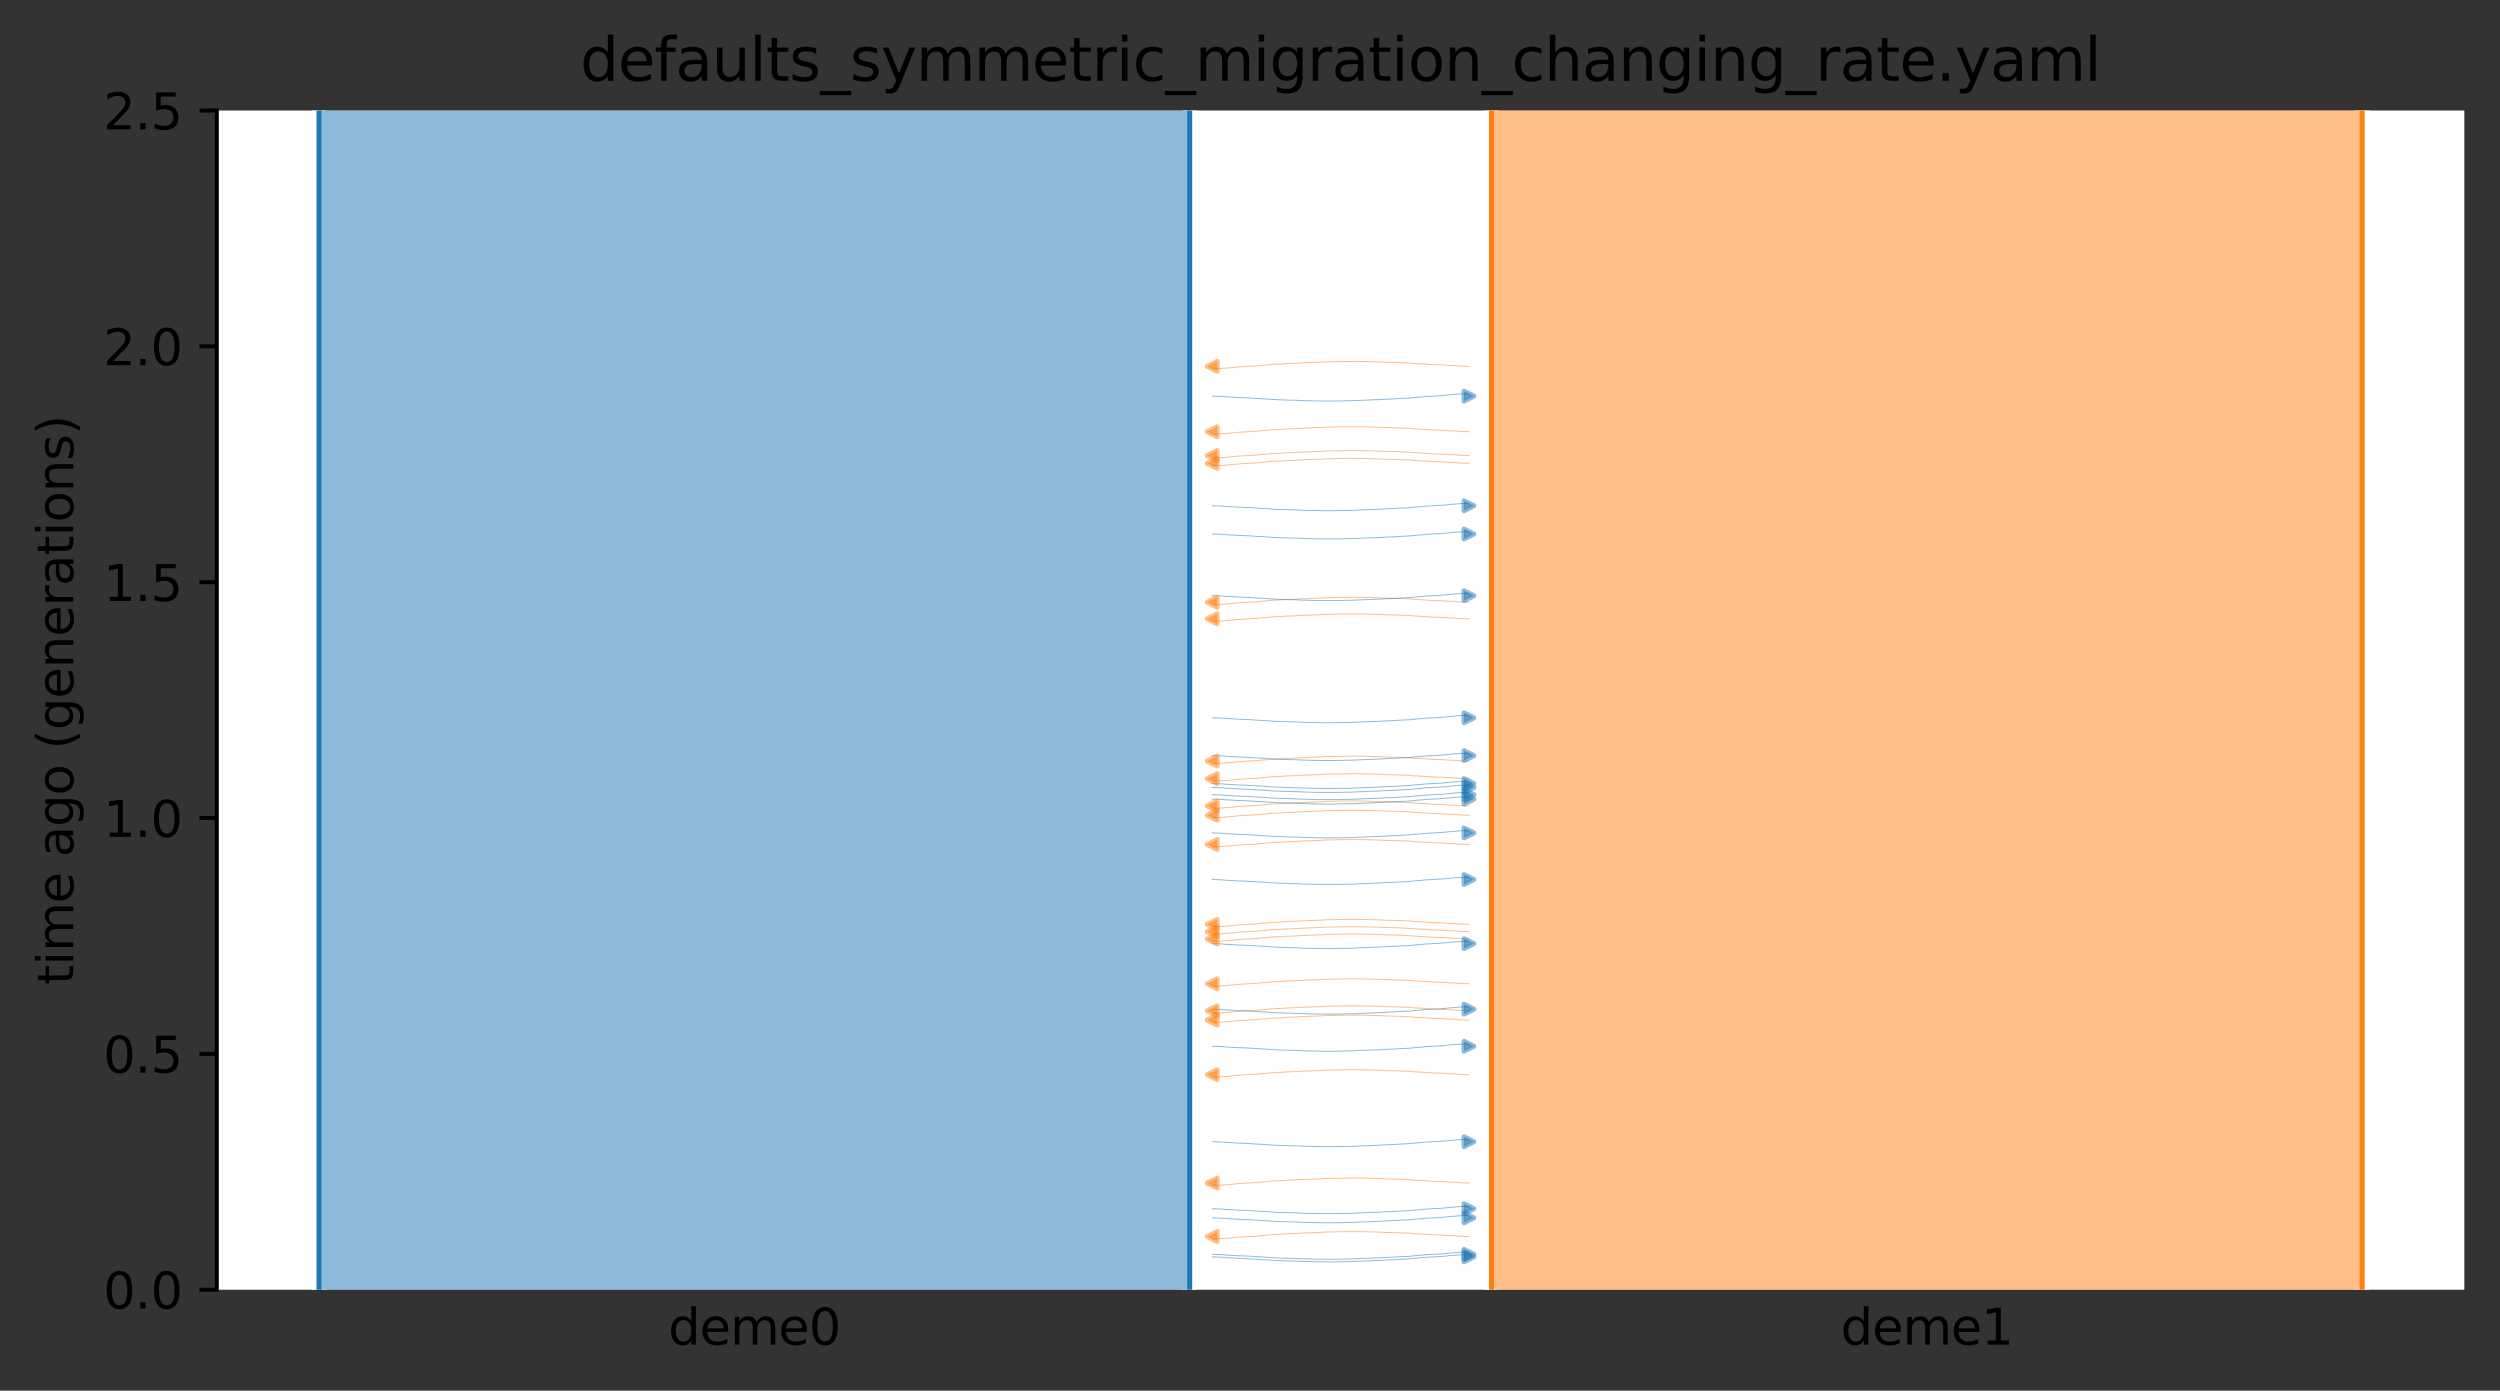 <?xml version="1.0" encoding="utf-8" standalone="no"?>
<!DOCTYPE svg PUBLIC "-//W3C//DTD SVG 1.1//EN"
  "http://www.w3.org/Graphics/SVG/1.1/DTD/svg11.dtd">
<svg xmlns:xlink="http://www.w3.org/1999/xlink" width="504.8pt" height="280.8pt" viewBox="0 0 504.8 280.8" xmlns="http://www.w3.org/2000/svg" version="1.1">
 <rect x="0" y="0" width="504.8" height="280.8" fill="#333333" stroke="none"/>
 <defs>
  <style type="text/css">*{stroke-linejoin: round; stroke-linecap: butt}</style>
 </defs>
 <g id="figure_1">
  <g id="patch_1">
   <path d="M 0 280.8 
L 504.8 280.8 
L 504.8 0 
L 0 0 
L 0 280.8 
z
" style="fill: none"/>
  </g>
  <g id="axes_1">
   <g id="patch_2">
    <path d="M 43.781 260.422 
L 497.6 260.422 
L 497.6 22.318 
L 43.781 22.318 
z
" style="fill: #ffffff"/>
   </g>
   <path d="M 296.619 91.987 
L 295.619 91.955 
L 294.619 91.918 
L 293.619 91.821 
L 292.619 91.788 
L 291.619 91.715 
L 290.619 91.676 
L 289.619 91.641 
L 288.619 91.583 
L 287.619 91.513 
L 286.619 91.461 
L 285.619 91.401 
L 284.619 91.313 
L 283.619 91.267 
L 282.619 91.225 
L 281.619 91.194 
L 280.619 91.168 
L 279.619 91.147 
L 278.619 91.093 
L 277.619 91.065 
L 276.619 91.035 
L 275.619 91.01 
L 274.619 90.998 
L 273.619 90.988 
L 272.619 90.988 
L 271.619 90.998 
L 270.619 91.01 
L 269.619 91.041 
L 268.619 91.052 
L 267.619 91.082 
L 266.619 91.142 
L 265.619 91.179 
L 264.619 91.218 
L 263.619 91.26 
L 262.619 91.293 
L 261.619 91.361 
L 260.619 91.4 
L 259.619 91.442 
L 258.619 91.513 
L 257.619 91.549 
L 256.619 91.608 
L 255.619 91.719 
L 254.619 91.789 
L 253.619 91.902 
L 252.619 91.948 
L 251.619 92.009 
L 250.619 92.058 
L 249.619 92.139 
L 248.619 92.257 
L 247.619 92.327 
L 246.619 92.411 
L 244.762 92.444 
" clip-path="url(#pe4c8ef62a4)" style="fill: none; stroke: #ff7f0e; stroke-opacity: 0.5; stroke-width: 0.2; stroke-linecap: square"/>
   <path d="M 296.619 124.966 
L 295.619 124.935 
L 294.619 124.898 
L 293.619 124.8 
L 292.619 124.767 
L 291.619 124.694 
L 290.619 124.655 
L 289.619 124.62 
L 288.619 124.562 
L 287.619 124.492 
L 286.619 124.44 
L 285.619 124.381 
L 284.619 124.292 
L 283.619 124.246 
L 282.619 124.204 
L 281.619 124.173 
L 280.619 124.147 
L 279.619 124.126 
L 278.619 124.072 
L 277.619 124.044 
L 276.619 124.014 
L 275.619 123.989 
L 274.619 123.977 
L 273.619 123.967 
L 272.619 123.968 
L 271.619 123.977 
L 270.619 123.989 
L 269.619 124.02 
L 268.619 124.031 
L 267.619 124.061 
L 266.619 124.121 
L 265.619 124.158 
L 264.619 124.197 
L 263.619 124.24 
L 262.619 124.272 
L 261.619 124.34 
L 260.619 124.379 
L 259.619 124.422 
L 258.619 124.492 
L 257.619 124.529 
L 256.619 124.587 
L 255.619 124.698 
L 254.619 124.769 
L 253.619 124.881 
L 252.619 124.927 
L 251.619 124.989 
L 250.619 125.037 
L 249.619 125.118 
L 248.619 125.236 
L 247.619 125.307 
L 246.619 125.39 
L 244.762 125.423 
" clip-path="url(#pe4c8ef62a4)" style="fill: none; stroke: #ff7f0e; stroke-opacity: 0.5; stroke-width: 0.2; stroke-linecap: square"/>
   <path d="M 296.619 93.562 
L 295.619 93.531 
L 294.619 93.494 
L 293.619 93.396 
L 292.619 93.363 
L 291.619 93.29 
L 290.619 93.251 
L 289.619 93.216 
L 288.619 93.158 
L 287.619 93.088 
L 286.619 93.036 
L 285.619 92.977 
L 284.619 92.888 
L 283.619 92.842 
L 282.619 92.8 
L 281.619 92.769 
L 280.619 92.743 
L 279.619 92.722 
L 278.619 92.668 
L 277.619 92.64 
L 276.619 92.61 
L 275.619 92.585 
L 274.619 92.574 
L 273.619 92.563 
L 272.619 92.564 
L 271.619 92.573 
L 270.619 92.585 
L 269.619 92.616 
L 268.619 92.627 
L 267.619 92.657 
L 266.619 92.717 
L 265.619 92.754 
L 264.619 92.793 
L 263.619 92.836 
L 262.619 92.868 
L 261.619 92.936 
L 260.619 92.975 
L 259.619 93.018 
L 258.619 93.088 
L 257.619 93.125 
L 256.619 93.183 
L 255.619 93.294 
L 254.619 93.365 
L 253.619 93.478 
L 252.619 93.523 
L 251.619 93.585 
L 250.619 93.633 
L 249.619 93.714 
L 248.619 93.832 
L 247.619 93.903 
L 246.619 93.986 
L 244.762 94.019 
" clip-path="url(#pe4c8ef62a4)" style="fill: none; stroke: #ff7f0e; stroke-opacity: 0.5; stroke-width: 0.2; stroke-linecap: square"/>
   <path d="M 296.619 164.614 
L 295.619 164.583 
L 294.619 164.546 
L 293.619 164.448 
L 292.619 164.416 
L 291.619 164.342 
L 290.619 164.304 
L 289.619 164.268 
L 288.619 164.21 
L 287.619 164.14 
L 286.619 164.088 
L 285.619 164.029 
L 284.619 163.941 
L 283.619 163.895 
L 282.619 163.852 
L 281.619 163.822 
L 280.619 163.796 
L 279.619 163.774 
L 278.619 163.72 
L 277.619 163.692 
L 276.619 163.662 
L 275.619 163.637 
L 274.619 163.626 
L 273.619 163.616 
L 272.619 163.616 
L 271.619 163.625 
L 270.619 163.637 
L 269.619 163.668 
L 268.619 163.679 
L 267.619 163.709 
L 266.619 163.769 
L 265.619 163.806 
L 264.619 163.846 
L 263.619 163.888 
L 262.619 163.921 
L 261.619 163.988 
L 260.619 164.027 
L 259.619 164.07 
L 258.619 164.141 
L 257.619 164.177 
L 256.619 164.235 
L 255.619 164.346 
L 254.619 164.417 
L 253.619 164.53 
L 252.619 164.576 
L 251.619 164.637 
L 250.619 164.685 
L 249.619 164.766 
L 248.619 164.885 
L 247.619 164.955 
L 246.619 165.038 
L 244.762 165.071 
" clip-path="url(#pe4c8ef62a4)" style="fill: none; stroke: #ff7f0e; stroke-opacity: 0.5; stroke-width: 0.2; stroke-linecap: square"/>
   <path d="M 296.619 153.688 
L 295.619 153.657 
L 294.619 153.62 
L 293.619 153.522 
L 292.619 153.489 
L 291.619 153.416 
L 290.619 153.377 
L 289.619 153.342 
L 288.619 153.284 
L 287.619 153.214 
L 286.619 153.162 
L 285.619 153.103 
L 284.619 153.014 
L 283.619 152.968 
L 282.619 152.926 
L 281.619 152.895 
L 280.619 152.869 
L 279.619 152.848 
L 278.619 152.794 
L 277.619 152.766 
L 276.619 152.736 
L 275.619 152.711 
L 274.619 152.7 
L 273.619 152.689 
L 272.619 152.69 
L 271.619 152.699 
L 270.619 152.711 
L 269.619 152.742 
L 268.619 152.753 
L 267.619 152.783 
L 266.619 152.843 
L 265.619 152.88 
L 264.619 152.919 
L 263.619 152.962 
L 262.619 152.994 
L 261.619 153.062 
L 260.619 153.101 
L 259.619 153.144 
L 258.619 153.214 
L 257.619 153.251 
L 256.619 153.309 
L 255.619 153.42 
L 254.619 153.491 
L 253.619 153.604 
L 252.619 153.649 
L 251.619 153.711 
L 250.619 153.759 
L 249.619 153.84 
L 248.619 153.958 
L 247.619 154.029 
L 246.619 154.112 
L 244.762 154.145 
" clip-path="url(#pe4c8ef62a4)" style="fill: none; stroke: #ff7f0e; stroke-opacity: 0.5; stroke-width: 0.2; stroke-linecap: square"/>
   <path d="M 296.619 121.61 
L 295.619 121.578 
L 294.619 121.542 
L 293.619 121.444 
L 292.619 121.411 
L 291.619 121.338 
L 290.619 121.299 
L 289.619 121.264 
L 288.619 121.206 
L 287.619 121.136 
L 286.619 121.084 
L 285.619 121.025 
L 284.619 120.936 
L 283.619 120.89 
L 282.619 120.848 
L 281.619 120.817 
L 280.619 120.791 
L 279.619 120.77 
L 278.619 120.716 
L 277.619 120.688 
L 276.619 120.658 
L 275.619 120.633 
L 274.619 120.621 
L 273.619 120.611 
L 272.619 120.611 
L 271.619 120.621 
L 270.619 120.633 
L 269.619 120.664 
L 268.619 120.675 
L 267.619 120.705 
L 266.619 120.765 
L 265.619 120.802 
L 264.619 120.841 
L 263.619 120.883 
L 262.619 120.916 
L 261.619 120.984 
L 260.619 121.023 
L 259.619 121.065 
L 258.619 121.136 
L 257.619 121.172 
L 256.619 121.231 
L 255.619 121.342 
L 254.619 121.412 
L 253.619 121.525 
L 252.619 121.571 
L 251.619 121.632 
L 250.619 121.681 
L 249.619 121.762 
L 248.619 121.88 
L 247.619 121.951 
L 246.619 122.034 
L 244.762 122.067 
" clip-path="url(#pe4c8ef62a4)" style="fill: none; stroke: #ff7f0e; stroke-opacity: 0.5; stroke-width: 0.2; stroke-linecap: square"/>
   <path d="M 296.619 162.735 
L 295.619 162.704 
L 294.619 162.667 
L 293.619 162.569 
L 292.619 162.536 
L 291.619 162.463 
L 290.619 162.424 
L 289.619 162.389 
L 288.619 162.331 
L 287.619 162.261 
L 286.619 162.209 
L 285.619 162.15 
L 284.619 162.061 
L 283.619 162.015 
L 282.619 161.973 
L 281.619 161.942 
L 280.619 161.916 
L 279.619 161.895 
L 278.619 161.841 
L 277.619 161.813 
L 276.619 161.783 
L 275.619 161.758 
L 274.619 161.746 
L 273.619 161.736 
L 272.619 161.737 
L 271.619 161.746 
L 270.619 161.758 
L 269.619 161.789 
L 268.619 161.8 
L 267.619 161.83 
L 266.619 161.89 
L 265.619 161.927 
L 264.619 161.966 
L 263.619 162.009 
L 262.619 162.041 
L 261.619 162.109 
L 260.619 162.148 
L 259.619 162.191 
L 258.619 162.261 
L 257.619 162.297 
L 256.619 162.356 
L 255.619 162.467 
L 254.619 162.538 
L 253.619 162.65 
L 252.619 162.696 
L 251.619 162.758 
L 250.619 162.806 
L 249.619 162.887 
L 248.619 163.005 
L 247.619 163.076 
L 246.619 163.159 
L 244.762 163.192 
" clip-path="url(#pe4c8ef62a4)" style="fill: none; stroke: #ff7f0e; stroke-opacity: 0.5; stroke-width: 0.2; stroke-linecap: square"/>
   <path d="M 296.619 87.173 
L 295.619 87.141 
L 294.619 87.104 
L 293.619 87.007 
L 292.619 86.974 
L 291.619 86.9 
L 290.619 86.862 
L 289.619 86.826 
L 288.619 86.769 
L 287.619 86.698 
L 286.619 86.646 
L 285.619 86.587 
L 284.619 86.499 
L 283.619 86.453 
L 282.619 86.41 
L 281.619 86.38 
L 280.619 86.354 
L 279.619 86.333 
L 278.619 86.278 
L 277.619 86.251 
L 276.619 86.221 
L 275.619 86.195 
L 274.619 86.184 
L 273.619 86.174 
L 272.619 86.174 
L 271.619 86.184 
L 270.619 86.195 
L 269.619 86.226 
L 268.619 86.238 
L 267.619 86.268 
L 266.619 86.328 
L 265.619 86.365 
L 264.619 86.404 
L 263.619 86.446 
L 262.619 86.479 
L 261.619 86.546 
L 260.619 86.586 
L 259.619 86.628 
L 258.619 86.699 
L 257.619 86.735 
L 256.619 86.794 
L 255.619 86.905 
L 254.619 86.975 
L 253.619 87.088 
L 252.619 87.134 
L 251.619 87.195 
L 250.619 87.244 
L 249.619 87.325 
L 248.619 87.443 
L 247.619 87.513 
L 246.619 87.597 
L 244.762 87.63 
" clip-path="url(#pe4c8ef62a4)" style="fill: none; stroke: #ff7f0e; stroke-opacity: 0.5; stroke-width: 0.2; stroke-linecap: square"/>
   <path d="M 296.619 157.241 
L 295.619 157.209 
L 294.619 157.173 
L 293.619 157.075 
L 292.619 157.042 
L 291.619 156.969 
L 290.619 156.93 
L 289.619 156.895 
L 288.619 156.837 
L 287.619 156.767 
L 286.619 156.715 
L 285.619 156.656 
L 284.619 156.567 
L 283.619 156.521 
L 282.619 156.479 
L 281.619 156.448 
L 280.619 156.422 
L 279.619 156.401 
L 278.619 156.347 
L 277.619 156.319 
L 276.619 156.289 
L 275.619 156.264 
L 274.619 156.252 
L 273.619 156.242 
L 272.619 156.242 
L 271.619 156.252 
L 270.619 156.264 
L 269.619 156.295 
L 268.619 156.306 
L 267.619 156.336 
L 266.619 156.396 
L 265.619 156.433 
L 264.619 156.472 
L 263.619 156.514 
L 262.619 156.547 
L 261.619 156.615 
L 260.619 156.654 
L 259.619 156.696 
L 258.619 156.767 
L 257.619 156.803 
L 256.619 156.862 
L 255.619 156.973 
L 254.619 157.043 
L 253.619 157.156 
L 252.619 157.202 
L 251.619 157.263 
L 250.619 157.312 
L 249.619 157.393 
L 248.619 157.511 
L 247.619 157.581 
L 246.619 157.665 
L 244.762 157.698 
" clip-path="url(#pe4c8ef62a4)" style="fill: none; stroke: #ff7f0e; stroke-opacity: 0.5; stroke-width: 0.2; stroke-linecap: square"/>
   <path d="M 296.619 73.976 
L 295.619 73.944 
L 294.619 73.907 
L 293.619 73.81 
L 292.619 73.777 
L 291.619 73.703 
L 290.619 73.665 
L 289.619 73.629 
L 288.619 73.572 
L 287.619 73.501 
L 286.619 73.449 
L 285.619 73.39 
L 284.619 73.302 
L 283.619 73.256 
L 282.619 73.214 
L 281.619 73.183 
L 280.619 73.157 
L 279.619 73.136 
L 278.619 73.081 
L 277.619 73.054 
L 276.619 73.024 
L 275.619 72.998 
L 274.619 72.987 
L 273.619 72.977 
L 272.619 72.977 
L 271.619 72.987 
L 270.619 72.998 
L 269.619 73.029 
L 268.619 73.041 
L 267.619 73.071 
L 266.619 73.131 
L 265.619 73.168 
L 264.619 73.207 
L 263.619 73.249 
L 262.619 73.282 
L 261.619 73.349 
L 260.619 73.389 
L 259.619 73.431 
L 258.619 73.502 
L 257.619 73.538 
L 256.619 73.597 
L 255.619 73.708 
L 254.619 73.778 
L 253.619 73.891 
L 252.619 73.937 
L 251.619 73.998 
L 250.619 74.047 
L 249.619 74.128 
L 248.619 74.246 
L 247.619 74.316 
L 246.619 74.4 
L 244.762 74.433 
" clip-path="url(#pe4c8ef62a4)" style="fill: none; stroke: #ff7f0e; stroke-opacity: 0.5; stroke-width: 0.2; stroke-linecap: square"/>
   <path d="M 244.762 159.009 
L 245.762 159.04 
L 246.762 159.077 
L 247.762 159.175 
L 248.762 159.207 
L 249.762 159.281 
L 250.762 159.319 
L 251.762 159.355 
L 252.762 159.413 
L 253.762 159.483 
L 254.762 159.535 
L 255.762 159.594 
L 256.762 159.682 
L 257.762 159.728 
L 258.762 159.771 
L 259.762 159.801 
L 260.762 159.827 
L 261.762 159.849 
L 262.762 159.903 
L 263.762 159.931 
L 264.762 159.961 
L 265.762 159.986 
L 266.762 159.997 
L 267.762 160.007 
L 268.762 160.007 
L 269.762 159.998 
L 270.762 159.986 
L 271.762 159.955 
L 272.762 159.944 
L 273.762 159.914 
L 274.762 159.854 
L 275.762 159.817 
L 276.762 159.777 
L 277.762 159.735 
L 278.762 159.702 
L 279.762 159.635 
L 280.762 159.596 
L 281.762 159.553 
L 282.762 159.482 
L 283.762 159.446 
L 284.762 159.388 
L 285.762 159.277 
L 286.762 159.206 
L 287.762 159.093 
L 288.762 159.047 
L 289.762 158.986 
L 290.762 158.938 
L 291.762 158.857 
L 292.762 158.738 
L 293.762 158.668 
L 294.762 158.585 
L 296.619 158.552 
" clip-path="url(#pe4c8ef62a4)" style="fill: none; stroke: #1f77b4; stroke-opacity: 0.5; stroke-width: 0.2; stroke-linecap: square"/>
   <path d="M 244.762 102.126 
L 245.762 102.158 
L 246.762 102.195 
L 247.762 102.292 
L 248.762 102.325 
L 249.762 102.399 
L 250.762 102.437 
L 251.762 102.473 
L 252.762 102.53 
L 253.762 102.601 
L 254.762 102.653 
L 255.762 102.712 
L 256.762 102.8 
L 257.762 102.846 
L 258.762 102.888 
L 259.762 102.919 
L 260.762 102.945 
L 261.762 102.966 
L 262.762 103.021 
L 263.762 103.048 
L 264.762 103.078 
L 265.762 103.104 
L 266.762 103.115 
L 267.762 103.125 
L 268.762 103.125 
L 269.762 103.115 
L 270.762 103.104 
L 271.762 103.073 
L 272.762 103.061 
L 273.762 103.031 
L 274.762 102.971 
L 275.762 102.934 
L 276.762 102.895 
L 277.762 102.853 
L 278.762 102.82 
L 279.762 102.753 
L 280.762 102.713 
L 281.762 102.671 
L 282.762 102.6 
L 283.762 102.564 
L 284.762 102.505 
L 285.762 102.394 
L 286.762 102.324 
L 287.762 102.211 
L 288.762 102.165 
L 289.762 102.104 
L 290.762 102.055 
L 291.762 101.974 
L 292.762 101.856 
L 293.762 101.786 
L 294.762 101.702 
L 296.619 101.669 
" clip-path="url(#pe4c8ef62a4)" style="fill: none; stroke: #1f77b4; stroke-opacity: 0.5; stroke-width: 0.2; stroke-linecap: square"/>
   <path d="M 244.762 120.275 
L 245.762 120.306 
L 246.762 120.343 
L 247.762 120.441 
L 248.762 120.474 
L 249.762 120.547 
L 250.762 120.586 
L 251.762 120.621 
L 252.762 120.679 
L 253.762 120.749 
L 254.762 120.801 
L 255.762 120.86 
L 256.762 120.949 
L 257.762 120.995 
L 258.762 121.037 
L 259.762 121.068 
L 260.762 121.094 
L 261.762 121.115 
L 262.762 121.169 
L 263.762 121.197 
L 264.762 121.227 
L 265.762 121.252 
L 266.762 121.263 
L 267.762 121.274 
L 268.762 121.273 
L 269.762 121.264 
L 270.762 121.252 
L 271.762 121.221 
L 272.762 121.21 
L 273.762 121.18 
L 274.762 121.12 
L 275.762 121.083 
L 276.762 121.044 
L 277.762 121.001 
L 278.762 120.969 
L 279.762 120.901 
L 280.762 120.862 
L 281.762 120.819 
L 282.762 120.749 
L 283.762 120.712 
L 284.762 120.654 
L 285.762 120.543 
L 286.762 120.472 
L 287.762 120.36 
L 288.762 120.314 
L 289.762 120.252 
L 290.762 120.204 
L 291.762 120.123 
L 292.762 120.005 
L 293.762 119.934 
L 294.762 119.851 
L 296.619 119.818 
" clip-path="url(#pe4c8ef62a4)" style="fill: none; stroke: #1f77b4; stroke-opacity: 0.5; stroke-width: 0.2; stroke-linecap: square"/>
   <path d="M 244.762 79.984 
L 245.762 80.016 
L 246.762 80.052 
L 247.762 80.15 
L 248.762 80.183 
L 249.762 80.256 
L 250.762 80.295 
L 251.762 80.33 
L 252.762 80.388 
L 253.762 80.458 
L 254.762 80.51 
L 255.762 80.569 
L 256.762 80.658 
L 257.762 80.704 
L 258.762 80.746 
L 259.762 80.777 
L 260.762 80.803 
L 261.762 80.824 
L 262.762 80.878 
L 263.762 80.906 
L 264.762 80.936 
L 265.762 80.961 
L 266.762 80.973 
L 267.762 80.983 
L 268.762 80.982 
L 269.762 80.973 
L 270.762 80.961 
L 271.762 80.93 
L 272.762 80.919 
L 273.762 80.889 
L 274.762 80.829 
L 275.762 80.792 
L 276.762 80.753 
L 277.762 80.711 
L 278.762 80.678 
L 279.762 80.61 
L 280.762 80.571 
L 281.762 80.529 
L 282.762 80.458 
L 283.762 80.422 
L 284.762 80.363 
L 285.762 80.252 
L 286.762 80.182 
L 287.762 80.069 
L 288.762 80.023 
L 289.762 79.962 
L 290.762 79.913 
L 291.762 79.832 
L 292.762 79.714 
L 293.762 79.643 
L 294.762 79.56 
L 296.619 79.527 
" clip-path="url(#pe4c8ef62a4)" style="fill: none; stroke: #1f77b4; stroke-opacity: 0.5; stroke-width: 0.2; stroke-linecap: square"/>
   <path d="M 244.762 160.465 
L 245.762 160.497 
L 246.762 160.534 
L 247.762 160.631 
L 248.762 160.664 
L 249.762 160.738 
L 250.762 160.776 
L 251.762 160.811 
L 252.762 160.869 
L 253.762 160.94 
L 254.762 160.991 
L 255.762 161.051 
L 256.762 161.139 
L 257.762 161.185 
L 258.762 161.227 
L 259.762 161.258 
L 260.762 161.284 
L 261.762 161.305 
L 262.762 161.359 
L 263.762 161.387 
L 264.762 161.417 
L 265.762 161.443 
L 266.762 161.454 
L 267.762 161.464 
L 268.762 161.464 
L 269.762 161.454 
L 270.762 161.442 
L 271.762 161.411 
L 272.762 161.4 
L 273.762 161.37 
L 274.762 161.31 
L 275.762 161.273 
L 276.762 161.234 
L 277.762 161.192 
L 278.762 161.159 
L 279.762 161.091 
L 280.762 161.052 
L 281.762 161.01 
L 282.762 160.939 
L 283.762 160.903 
L 284.762 160.844 
L 285.762 160.733 
L 286.762 160.663 
L 287.762 160.55 
L 288.762 160.504 
L 289.762 160.443 
L 290.762 160.394 
L 291.762 160.313 
L 292.762 160.195 
L 293.762 160.125 
L 294.762 160.041 
L 296.619 160.008 
" clip-path="url(#pe4c8ef62a4)" style="fill: none; stroke: #1f77b4; stroke-opacity: 0.5; stroke-width: 0.2; stroke-linecap: square"/>
   <path d="M 244.762 144.936 
L 245.762 144.968 
L 246.762 145.004 
L 247.762 145.102 
L 248.762 145.135 
L 249.762 145.208 
L 250.762 145.247 
L 251.762 145.282 
L 252.762 145.34 
L 253.762 145.41 
L 254.762 145.462 
L 255.762 145.521 
L 256.762 145.61 
L 257.762 145.656 
L 258.762 145.698 
L 259.762 145.729 
L 260.762 145.755 
L 261.762 145.776 
L 262.762 145.83 
L 263.762 145.858 
L 264.762 145.888 
L 265.762 145.913 
L 266.762 145.925 
L 267.762 145.935 
L 268.762 145.934 
L 269.762 145.925 
L 270.762 145.913 
L 271.762 145.882 
L 272.762 145.871 
L 273.762 145.841 
L 274.762 145.781 
L 275.762 145.744 
L 276.762 145.705 
L 277.762 145.663 
L 278.762 145.63 
L 279.762 145.562 
L 280.762 145.523 
L 281.762 145.481 
L 282.762 145.41 
L 283.762 145.374 
L 284.762 145.315 
L 285.762 145.204 
L 286.762 145.134 
L 287.762 145.021 
L 288.762 144.975 
L 289.762 144.914 
L 290.762 144.865 
L 291.762 144.784 
L 292.762 144.666 
L 293.762 144.595 
L 294.762 144.512 
L 296.619 144.479 
" clip-path="url(#pe4c8ef62a4)" style="fill: none; stroke: #1f77b4; stroke-opacity: 0.5; stroke-width: 0.2; stroke-linecap: square"/>
   <path d="M 244.762 107.826 
L 245.762 107.858 
L 246.762 107.895 
L 247.762 107.992 
L 248.762 108.025 
L 249.762 108.098 
L 250.762 108.137 
L 251.762 108.172 
L 252.762 108.23 
L 253.762 108.3 
L 254.762 108.352 
L 255.762 108.412 
L 256.762 108.5 
L 257.762 108.546 
L 258.762 108.588 
L 259.762 108.619 
L 260.762 108.645 
L 261.762 108.666 
L 262.762 108.72 
L 263.762 108.748 
L 264.762 108.778 
L 265.762 108.803 
L 266.762 108.815 
L 267.762 108.825 
L 268.762 108.825 
L 269.762 108.815 
L 270.762 108.803 
L 271.762 108.772 
L 272.762 108.761 
L 273.762 108.731 
L 274.762 108.671 
L 275.762 108.634 
L 276.762 108.595 
L 277.762 108.553 
L 278.762 108.52 
L 279.762 108.452 
L 280.762 108.413 
L 281.762 108.371 
L 282.762 108.3 
L 283.762 108.264 
L 284.762 108.205 
L 285.762 108.094 
L 286.762 108.024 
L 287.762 107.911 
L 288.762 107.865 
L 289.762 107.804 
L 290.762 107.755 
L 291.762 107.674 
L 292.762 107.556 
L 293.762 107.486 
L 294.762 107.402 
L 296.619 107.369 
" clip-path="url(#pe4c8ef62a4)" style="fill: none; stroke: #1f77b4; stroke-opacity: 0.5; stroke-width: 0.2; stroke-linecap: square"/>
   <path d="M 244.762 161.349 
L 245.762 161.381 
L 246.762 161.418 
L 247.762 161.515 
L 248.762 161.548 
L 249.762 161.621 
L 250.762 161.66 
L 251.762 161.695 
L 252.762 161.753 
L 253.762 161.824 
L 254.762 161.875 
L 255.762 161.935 
L 256.762 162.023 
L 257.762 162.069 
L 258.762 162.111 
L 259.762 162.142 
L 260.762 162.168 
L 261.762 162.189 
L 262.762 162.243 
L 263.762 162.271 
L 264.762 162.301 
L 265.762 162.327 
L 266.762 162.338 
L 267.762 162.348 
L 268.762 162.348 
L 269.762 162.338 
L 270.762 162.326 
L 271.762 162.295 
L 272.762 162.284 
L 273.762 162.254 
L 274.762 162.194 
L 275.762 162.157 
L 276.762 162.118 
L 277.762 162.076 
L 278.762 162.043 
L 279.762 161.975 
L 280.762 161.936 
L 281.762 161.894 
L 282.762 161.823 
L 283.762 161.787 
L 284.762 161.728 
L 285.762 161.617 
L 286.762 161.547 
L 287.762 161.434 
L 288.762 161.388 
L 289.762 161.327 
L 290.762 161.278 
L 291.762 161.197 
L 292.762 161.079 
L 293.762 161.009 
L 294.762 160.925 
L 296.619 160.892 
" clip-path="url(#pe4c8ef62a4)" style="fill: none; stroke: #1f77b4; stroke-opacity: 0.5; stroke-width: 0.2; stroke-linecap: square"/>
   <path d="M 244.762 158.214 
L 245.762 158.246 
L 246.762 158.283 
L 247.762 158.38 
L 248.762 158.413 
L 249.762 158.486 
L 250.762 158.525 
L 251.762 158.56 
L 252.762 158.618 
L 253.762 158.688 
L 254.762 158.74 
L 255.762 158.8 
L 256.762 158.888 
L 257.762 158.934 
L 258.762 158.976 
L 259.762 159.007 
L 260.762 159.033 
L 261.762 159.054 
L 262.762 159.108 
L 263.762 159.136 
L 264.762 159.166 
L 265.762 159.192 
L 266.762 159.203 
L 267.762 159.213 
L 268.762 159.213 
L 269.762 159.203 
L 270.762 159.191 
L 271.762 159.16 
L 272.762 159.149 
L 273.762 159.119 
L 274.762 159.059 
L 275.762 159.022 
L 276.762 158.983 
L 277.762 158.941 
L 278.762 158.908 
L 279.762 158.84 
L 280.762 158.801 
L 281.762 158.759 
L 282.762 158.688 
L 283.762 158.652 
L 284.762 158.593 
L 285.762 158.482 
L 286.762 158.412 
L 287.762 158.299 
L 288.762 158.253 
L 289.762 158.192 
L 290.762 158.143 
L 291.762 158.062 
L 292.762 157.944 
L 293.762 157.874 
L 294.762 157.79 
L 296.619 157.757 
" clip-path="url(#pe4c8ef62a4)" style="fill: none; stroke: #1f77b4; stroke-opacity: 0.5; stroke-width: 0.2; stroke-linecap: square"/>
   <path d="M 244.762 152.566 
L 245.762 152.598 
L 246.762 152.635 
L 247.762 152.733 
L 248.762 152.765 
L 249.762 152.839 
L 250.762 152.877 
L 251.762 152.913 
L 252.762 152.97 
L 253.762 153.041 
L 254.762 153.093 
L 255.762 153.152 
L 256.762 153.24 
L 257.762 153.286 
L 258.762 153.329 
L 259.762 153.359 
L 260.762 153.385 
L 261.762 153.406 
L 262.762 153.461 
L 263.762 153.489 
L 264.762 153.518 
L 265.762 153.544 
L 266.762 153.555 
L 267.762 153.565 
L 268.762 153.565 
L 269.762 153.555 
L 270.762 153.544 
L 271.762 153.513 
L 272.762 153.501 
L 273.762 153.471 
L 274.762 153.412 
L 275.762 153.374 
L 276.762 153.335 
L 277.762 153.293 
L 278.762 153.26 
L 279.762 153.193 
L 280.762 153.154 
L 281.762 153.111 
L 282.762 153.04 
L 283.762 153.004 
L 284.762 152.945 
L 285.762 152.835 
L 286.762 152.764 
L 287.762 152.651 
L 288.762 152.605 
L 289.762 152.544 
L 290.762 152.495 
L 291.762 152.415 
L 292.762 152.296 
L 293.762 152.226 
L 294.762 152.143 
L 296.619 152.109 
" clip-path="url(#pe4c8ef62a4)" style="fill: none; stroke: #1f77b4; stroke-opacity: 0.5; stroke-width: 0.2; stroke-linecap: square"/>
   <path d="M 296.619 204.094 
L 295.619 204.062 
L 294.619 204.025 
L 293.619 203.928 
L 292.619 203.895 
L 291.619 203.821 
L 290.619 203.783 
L 289.619 203.748 
L 288.619 203.69 
L 287.619 203.619 
L 286.619 203.568 
L 285.619 203.508 
L 284.619 203.42 
L 283.619 203.374 
L 282.619 203.332 
L 281.619 203.301 
L 280.619 203.275 
L 279.619 203.254 
L 278.619 203.2 
L 277.619 203.172 
L 276.619 203.142 
L 275.619 203.116 
L 274.619 203.105 
L 273.619 203.095 
L 272.619 203.095 
L 271.619 203.105 
L 270.619 203.117 
L 269.619 203.148 
L 268.619 203.159 
L 267.619 203.189 
L 266.619 203.249 
L 265.619 203.286 
L 264.619 203.325 
L 263.619 203.367 
L 262.619 203.4 
L 261.619 203.468 
L 260.619 203.507 
L 259.619 203.549 
L 258.619 203.62 
L 257.619 203.656 
L 256.619 203.715 
L 255.619 203.826 
L 254.619 203.896 
L 253.619 204.009 
L 252.619 204.055 
L 251.619 204.116 
L 250.619 204.165 
L 249.619 204.246 
L 248.619 204.364 
L 247.619 204.434 
L 246.619 204.518 
L 244.762 204.551 
" clip-path="url(#pe4c8ef62a4)" style="fill: none; stroke: #ff7f0e; stroke-opacity: 0.5; stroke-width: 0.2; stroke-linecap: square"/>
   <path d="M 296.619 198.649 
L 295.619 198.617 
L 294.619 198.58 
L 293.619 198.482 
L 292.619 198.45 
L 291.619 198.376 
L 290.619 198.338 
L 289.619 198.302 
L 288.619 198.245 
L 287.619 198.174 
L 286.619 198.122 
L 285.619 198.063 
L 284.619 197.975 
L 283.619 197.929 
L 282.619 197.886 
L 281.619 197.856 
L 280.619 197.83 
L 279.619 197.809 
L 278.619 197.754 
L 277.619 197.726 
L 276.619 197.697 
L 275.619 197.671 
L 274.619 197.66 
L 273.619 197.65 
L 272.619 197.65 
L 271.619 197.66 
L 270.619 197.671 
L 269.619 197.702 
L 268.619 197.713 
L 267.619 197.744 
L 266.619 197.803 
L 265.619 197.841 
L 264.619 197.88 
L 263.619 197.922 
L 262.619 197.955 
L 261.619 198.022 
L 260.619 198.061 
L 259.619 198.104 
L 258.619 198.175 
L 257.619 198.211 
L 256.619 198.269 
L 255.619 198.38 
L 254.619 198.451 
L 253.619 198.564 
L 252.619 198.61 
L 251.619 198.671 
L 250.619 198.72 
L 249.619 198.8 
L 248.619 198.919 
L 247.619 198.989 
L 246.619 199.072 
L 244.762 199.105 
" clip-path="url(#pe4c8ef62a4)" style="fill: none; stroke: #ff7f0e; stroke-opacity: 0.5; stroke-width: 0.2; stroke-linecap: square"/>
   <path d="M 296.619 205.977 
L 295.619 205.945 
L 294.619 205.908 
L 293.619 205.811 
L 292.619 205.778 
L 291.619 205.705 
L 290.619 205.666 
L 289.619 205.631 
L 288.619 205.573 
L 287.619 205.503 
L 286.619 205.451 
L 285.619 205.392 
L 284.619 205.303 
L 283.619 205.257 
L 282.619 205.215 
L 281.619 205.184 
L 280.619 205.158 
L 279.619 205.137 
L 278.619 205.083 
L 277.619 205.055 
L 276.619 205.025 
L 275.619 205 
L 274.619 204.988 
L 273.619 204.978 
L 272.619 204.978 
L 271.619 204.988 
L 270.619 205 
L 269.619 205.031 
L 268.619 205.042 
L 267.619 205.072 
L 266.619 205.132 
L 265.619 205.169 
L 264.619 205.208 
L 263.619 205.25 
L 262.619 205.283 
L 261.619 205.351 
L 260.619 205.39 
L 259.619 205.432 
L 258.619 205.503 
L 257.619 205.539 
L 256.619 205.598 
L 255.619 205.709 
L 254.619 205.779 
L 253.619 205.892 
L 252.619 205.938 
L 251.619 205.999 
L 250.619 206.048 
L 249.619 206.129 
L 248.619 206.247 
L 247.619 206.317 
L 246.619 206.401 
L 244.762 206.434 
" clip-path="url(#pe4c8ef62a4)" style="fill: none; stroke: #ff7f0e; stroke-opacity: 0.5; stroke-width: 0.2; stroke-linecap: square"/>
   <path d="M 296.619 188.125 
L 295.619 188.093 
L 294.619 188.056 
L 293.619 187.959 
L 292.619 187.926 
L 291.619 187.853 
L 290.619 187.814 
L 289.619 187.779 
L 288.619 187.721 
L 287.619 187.651 
L 286.619 187.599 
L 285.619 187.54 
L 284.619 187.451 
L 283.619 187.405 
L 282.619 187.363 
L 281.619 187.332 
L 280.619 187.306 
L 279.619 187.285 
L 278.619 187.231 
L 277.619 187.203 
L 276.619 187.173 
L 275.619 187.148 
L 274.619 187.136 
L 273.619 187.126 
L 272.619 187.126 
L 271.619 187.136 
L 270.619 187.148 
L 269.619 187.179 
L 268.619 187.19 
L 267.619 187.22 
L 266.619 187.28 
L 265.619 187.317 
L 264.619 187.356 
L 263.619 187.398 
L 262.619 187.431 
L 261.619 187.499 
L 260.619 187.538 
L 259.619 187.58 
L 258.619 187.651 
L 257.619 187.687 
L 256.619 187.746 
L 255.619 187.857 
L 254.619 187.927 
L 253.619 188.04 
L 252.619 188.086 
L 251.619 188.147 
L 250.619 188.196 
L 249.619 188.277 
L 248.619 188.395 
L 247.619 188.465 
L 246.619 188.549 
L 244.762 188.582 
" clip-path="url(#pe4c8ef62a4)" style="fill: none; stroke: #ff7f0e; stroke-opacity: 0.5; stroke-width: 0.2; stroke-linecap: square"/>
   <path d="M 296.619 189.6 
L 295.619 189.569 
L 294.619 189.532 
L 293.619 189.434 
L 292.619 189.402 
L 291.619 189.328 
L 290.619 189.29 
L 289.619 189.254 
L 288.619 189.197 
L 287.619 189.126 
L 286.619 189.074 
L 285.619 189.015 
L 284.619 188.927 
L 283.619 188.881 
L 282.619 188.838 
L 281.619 188.808 
L 280.619 188.782 
L 279.619 188.76 
L 278.619 188.706 
L 277.619 188.678 
L 276.619 188.648 
L 275.619 188.623 
L 274.619 188.612 
L 273.619 188.602 
L 272.619 188.602 
L 271.619 188.611 
L 270.619 188.623 
L 269.619 188.654 
L 268.619 188.665 
L 267.619 188.695 
L 266.619 188.755 
L 265.619 188.792 
L 264.619 188.832 
L 263.619 188.874 
L 262.619 188.907 
L 261.619 188.974 
L 260.619 189.013 
L 259.619 189.056 
L 258.619 189.127 
L 257.619 189.163 
L 256.619 189.221 
L 255.619 189.332 
L 254.619 189.403 
L 253.619 189.516 
L 252.619 189.562 
L 251.619 189.623 
L 250.619 189.671 
L 249.619 189.752 
L 248.619 189.871 
L 247.619 189.941 
L 246.619 190.024 
L 244.762 190.057 
" clip-path="url(#pe4c8ef62a4)" style="fill: none; stroke: #ff7f0e; stroke-opacity: 0.5; stroke-width: 0.2; stroke-linecap: square"/>
   <path d="M 296.619 249.687 
L 295.619 249.656 
L 294.619 249.619 
L 293.619 249.521 
L 292.619 249.488 
L 291.619 249.415 
L 290.619 249.376 
L 289.619 249.341 
L 288.619 249.283 
L 287.619 249.213 
L 286.619 249.161 
L 285.619 249.102 
L 284.619 249.013 
L 283.619 248.967 
L 282.619 248.925 
L 281.619 248.894 
L 280.619 248.868 
L 279.619 248.847 
L 278.619 248.793 
L 277.619 248.765 
L 276.619 248.735 
L 275.619 248.71 
L 274.619 248.699 
L 273.619 248.688 
L 272.619 248.689 
L 271.619 248.698 
L 270.619 248.71 
L 269.619 248.741 
L 268.619 248.752 
L 267.619 248.782 
L 266.619 248.842 
L 265.619 248.879 
L 264.619 248.918 
L 263.619 248.961 
L 262.619 248.993 
L 261.619 249.061 
L 260.619 249.1 
L 259.619 249.143 
L 258.619 249.213 
L 257.619 249.25 
L 256.619 249.308 
L 255.619 249.419 
L 254.619 249.49 
L 253.619 249.603 
L 252.619 249.648 
L 251.619 249.71 
L 250.619 249.758 
L 249.619 249.839 
L 248.619 249.957 
L 247.619 250.028 
L 246.619 250.111 
L 244.762 250.144 
" clip-path="url(#pe4c8ef62a4)" style="fill: none; stroke: #ff7f0e; stroke-opacity: 0.5; stroke-width: 0.2; stroke-linecap: square"/>
   <path d="M 296.619 238.879 
L 295.619 238.847 
L 294.619 238.81 
L 293.619 238.712 
L 292.619 238.68 
L 291.619 238.606 
L 290.619 238.568 
L 289.619 238.532 
L 288.619 238.475 
L 287.619 238.404 
L 286.619 238.352 
L 285.619 238.293 
L 284.619 238.205 
L 283.619 238.159 
L 282.619 238.116 
L 281.619 238.086 
L 280.619 238.06 
L 279.619 238.039 
L 278.619 237.984 
L 277.619 237.956 
L 276.619 237.927 
L 275.619 237.901 
L 274.619 237.89 
L 273.619 237.88 
L 272.619 237.88 
L 271.619 237.89 
L 270.619 237.901 
L 269.619 237.932 
L 268.619 237.943 
L 267.619 237.974 
L 266.619 238.033 
L 265.619 238.071 
L 264.619 238.11 
L 263.619 238.152 
L 262.619 238.185 
L 261.619 238.252 
L 260.619 238.291 
L 259.619 238.334 
L 258.619 238.405 
L 257.619 238.441 
L 256.619 238.499 
L 255.619 238.61 
L 254.619 238.681 
L 253.619 238.794 
L 252.619 238.84 
L 251.619 238.901 
L 250.619 238.95 
L 249.619 239.03 
L 248.619 239.149 
L 247.619 239.219 
L 246.619 239.302 
L 244.762 239.336 
" clip-path="url(#pe4c8ef62a4)" style="fill: none; stroke: #ff7f0e; stroke-opacity: 0.5; stroke-width: 0.2; stroke-linecap: square"/>
   <path d="M 296.619 170.522 
L 295.619 170.491 
L 294.619 170.454 
L 293.619 170.356 
L 292.619 170.324 
L 291.619 170.25 
L 290.619 170.212 
L 289.619 170.176 
L 288.619 170.118 
L 287.619 170.048 
L 286.619 169.996 
L 285.619 169.937 
L 284.619 169.849 
L 283.619 169.803 
L 282.619 169.76 
L 281.619 169.73 
L 280.619 169.704 
L 279.619 169.682 
L 278.619 169.628 
L 277.619 169.6 
L 276.619 169.57 
L 275.619 169.545 
L 274.619 169.534 
L 273.619 169.524 
L 272.619 169.524 
L 271.619 169.533 
L 270.619 169.545 
L 269.619 169.576 
L 268.619 169.587 
L 267.619 169.617 
L 266.619 169.677 
L 265.619 169.714 
L 264.619 169.753 
L 263.619 169.796 
L 262.619 169.829 
L 261.619 169.896 
L 260.619 169.935 
L 259.619 169.978 
L 258.619 170.048 
L 257.619 170.085 
L 256.619 170.143 
L 255.619 170.254 
L 254.619 170.325 
L 253.619 170.438 
L 252.619 170.484 
L 251.619 170.545 
L 250.619 170.593 
L 249.619 170.674 
L 248.619 170.793 
L 247.619 170.863 
L 246.619 170.946 
L 244.762 170.979 
" clip-path="url(#pe4c8ef62a4)" style="fill: none; stroke: #ff7f0e; stroke-opacity: 0.5; stroke-width: 0.2; stroke-linecap: square"/>
   <path d="M 296.619 186.644 
L 295.619 186.613 
L 294.619 186.576 
L 293.619 186.478 
L 292.619 186.446 
L 291.619 186.372 
L 290.619 186.334 
L 289.619 186.298 
L 288.619 186.241 
L 287.619 186.17 
L 286.619 186.118 
L 285.619 186.059 
L 284.619 185.971 
L 283.619 185.925 
L 282.619 185.882 
L 281.619 185.852 
L 280.619 185.826 
L 279.619 185.804 
L 278.619 185.75 
L 277.619 185.722 
L 276.619 185.693 
L 275.619 185.667 
L 274.619 185.656 
L 273.619 185.646 
L 272.619 185.646 
L 271.619 185.655 
L 270.619 185.667 
L 269.619 185.698 
L 268.619 185.709 
L 267.619 185.739 
L 266.619 185.799 
L 265.619 185.836 
L 264.619 185.876 
L 263.619 185.918 
L 262.619 185.951 
L 261.619 186.018 
L 260.619 186.057 
L 259.619 186.1 
L 258.619 186.171 
L 257.619 186.207 
L 256.619 186.265 
L 255.619 186.376 
L 254.619 186.447 
L 253.619 186.56 
L 252.619 186.606 
L 251.619 186.667 
L 250.619 186.715 
L 249.619 186.796 
L 248.619 186.915 
L 247.619 186.985 
L 246.619 187.068 
L 244.762 187.101 
" clip-path="url(#pe4c8ef62a4)" style="fill: none; stroke: #ff7f0e; stroke-opacity: 0.5; stroke-width: 0.2; stroke-linecap: square"/>
   <path d="M 296.619 217.004 
L 295.619 216.972 
L 294.619 216.935 
L 293.619 216.837 
L 292.619 216.805 
L 291.619 216.731 
L 290.619 216.693 
L 289.619 216.657 
L 288.619 216.6 
L 287.619 216.529 
L 286.619 216.477 
L 285.619 216.418 
L 284.619 216.33 
L 283.619 216.284 
L 282.619 216.241 
L 281.619 216.211 
L 280.619 216.185 
L 279.619 216.164 
L 278.619 216.109 
L 277.619 216.081 
L 276.619 216.052 
L 275.619 216.026 
L 274.619 216.015 
L 273.619 216.005 
L 272.619 216.005 
L 271.619 216.015 
L 270.619 216.026 
L 269.619 216.057 
L 268.619 216.069 
L 267.619 216.099 
L 266.619 216.158 
L 265.619 216.196 
L 264.619 216.235 
L 263.619 216.277 
L 262.619 216.31 
L 261.619 216.377 
L 260.619 216.416 
L 259.619 216.459 
L 258.619 216.53 
L 257.619 216.566 
L 256.619 216.625 
L 255.619 216.735 
L 254.619 216.806 
L 253.619 216.919 
L 252.619 216.965 
L 251.619 217.026 
L 250.619 217.075 
L 249.619 217.155 
L 248.619 217.274 
L 247.619 217.344 
L 246.619 217.427 
L 244.762 217.461 
" clip-path="url(#pe4c8ef62a4)" style="fill: none; stroke: #ff7f0e; stroke-opacity: 0.5; stroke-width: 0.2; stroke-linecap: square"/>
   <path d="M 244.762 253.276 
L 245.762 253.308 
L 246.762 253.345 
L 247.762 253.443 
L 248.762 253.475 
L 249.762 253.549 
L 250.762 253.587 
L 251.762 253.623 
L 252.762 253.68 
L 253.762 253.751 
L 254.762 253.803 
L 255.762 253.862 
L 256.762 253.95 
L 257.762 253.996 
L 258.762 254.039 
L 259.762 254.069 
L 260.762 254.095 
L 261.762 254.116 
L 262.762 254.171 
L 263.762 254.199 
L 264.762 254.228 
L 265.762 254.254 
L 266.762 254.265 
L 267.762 254.275 
L 268.762 254.275 
L 269.762 254.265 
L 270.762 254.254 
L 271.762 254.223 
L 272.762 254.212 
L 273.762 254.181 
L 274.762 254.122 
L 275.762 254.084 
L 276.762 254.045 
L 277.762 254.003 
L 278.762 253.97 
L 279.762 253.903 
L 280.762 253.864 
L 281.762 253.821 
L 282.762 253.75 
L 283.762 253.714 
L 284.762 253.656 
L 285.762 253.545 
L 286.762 253.474 
L 287.762 253.361 
L 288.762 253.315 
L 289.762 253.254 
L 290.762 253.205 
L 291.762 253.125 
L 292.762 253.006 
L 293.762 252.936 
L 294.762 252.853 
L 296.619 252.819 
" clip-path="url(#pe4c8ef62a4)" style="fill: none; stroke: #1f77b4; stroke-opacity: 0.5; stroke-width: 0.2; stroke-linecap: square"/>
   <path d="M 244.762 203.774 
L 245.762 203.805 
L 246.762 203.842 
L 247.762 203.94 
L 248.762 203.973 
L 249.762 204.046 
L 250.762 204.085 
L 251.762 204.12 
L 252.762 204.178 
L 253.762 204.248 
L 254.762 204.3 
L 255.762 204.359 
L 256.762 204.448 
L 257.762 204.494 
L 258.762 204.536 
L 259.762 204.567 
L 260.762 204.593 
L 261.762 204.614 
L 262.762 204.668 
L 263.762 204.696 
L 264.762 204.726 
L 265.762 204.751 
L 266.762 204.762 
L 267.762 204.773 
L 268.762 204.772 
L 269.762 204.763 
L 270.762 204.751 
L 271.762 204.72 
L 272.762 204.709 
L 273.762 204.679 
L 274.762 204.619 
L 275.762 204.582 
L 276.762 204.543 
L 277.762 204.5 
L 278.762 204.468 
L 279.762 204.4 
L 280.762 204.361 
L 281.762 204.318 
L 282.762 204.248 
L 283.762 204.211 
L 284.762 204.153 
L 285.762 204.042 
L 286.762 203.971 
L 287.762 203.858 
L 288.762 203.813 
L 289.762 203.751 
L 290.762 203.703 
L 291.762 203.622 
L 292.762 203.504 
L 293.762 203.433 
L 294.762 203.35 
L 296.619 203.317 
" clip-path="url(#pe4c8ef62a4)" style="fill: none; stroke: #1f77b4; stroke-opacity: 0.5; stroke-width: 0.2; stroke-linecap: square"/>
   <path d="M 244.762 244.063 
L 245.762 244.094 
L 246.762 244.131 
L 247.762 244.229 
L 248.762 244.261 
L 249.762 244.335 
L 250.762 244.373 
L 251.762 244.409 
L 252.762 244.466 
L 253.762 244.537 
L 254.762 244.589 
L 255.762 244.648 
L 256.762 244.736 
L 257.762 244.782 
L 258.762 244.825 
L 259.762 244.855 
L 260.762 244.881 
L 261.762 244.902 
L 262.762 244.957 
L 263.762 244.985 
L 264.762 245.014 
L 265.762 245.04 
L 266.762 245.051 
L 267.762 245.061 
L 268.762 245.061 
L 269.762 245.051 
L 270.762 245.04 
L 271.762 245.009 
L 272.762 244.998 
L 273.762 244.967 
L 274.762 244.908 
L 275.762 244.87 
L 276.762 244.831 
L 277.762 244.789 
L 278.762 244.756 
L 279.762 244.689 
L 280.762 244.65 
L 281.762 244.607 
L 282.762 244.536 
L 283.762 244.5 
L 284.762 244.442 
L 285.762 244.331 
L 286.762 244.26 
L 287.762 244.147 
L 288.762 244.101 
L 289.762 244.04 
L 290.762 243.991 
L 291.762 243.911 
L 292.762 243.792 
L 293.762 243.722 
L 294.762 243.639 
L 296.619 243.606 
" clip-path="url(#pe4c8ef62a4)" style="fill: none; stroke: #1f77b4; stroke-opacity: 0.5; stroke-width: 0.2; stroke-linecap: square"/>
   <path d="M 244.762 211.26 
L 245.762 211.292 
L 246.762 211.329 
L 247.762 211.427 
L 248.762 211.459 
L 249.762 211.533 
L 250.762 211.571 
L 251.762 211.607 
L 252.762 211.664 
L 253.762 211.735 
L 254.762 211.787 
L 255.762 211.846 
L 256.762 211.934 
L 257.762 211.98 
L 258.762 212.023 
L 259.762 212.053 
L 260.762 212.079 
L 261.762 212.1 
L 262.762 212.155 
L 263.762 212.183 
L 264.762 212.212 
L 265.762 212.238 
L 266.762 212.249 
L 267.762 212.259 
L 268.762 212.259 
L 269.762 212.249 
L 270.762 212.238 
L 271.762 212.207 
L 272.762 212.195 
L 273.762 212.165 
L 274.762 212.106 
L 275.762 212.068 
L 276.762 212.029 
L 277.762 211.987 
L 278.762 211.954 
L 279.762 211.887 
L 280.762 211.848 
L 281.762 211.805 
L 282.762 211.734 
L 283.762 211.698 
L 284.762 211.639 
L 285.762 211.529 
L 286.762 211.458 
L 287.762 211.345 
L 288.762 211.299 
L 289.762 211.238 
L 290.762 211.189 
L 291.762 211.109 
L 292.762 210.99 
L 293.762 210.92 
L 294.762 210.837 
L 296.619 210.803 
" clip-path="url(#pe4c8ef62a4)" style="fill: none; stroke: #1f77b4; stroke-opacity: 0.5; stroke-width: 0.2; stroke-linecap: square"/>
   <path d="M 244.762 253.794 
L 245.762 253.825 
L 246.762 253.862 
L 247.762 253.96 
L 248.762 253.993 
L 249.762 254.066 
L 250.762 254.105 
L 251.762 254.14 
L 252.762 254.198 
L 253.762 254.268 
L 254.762 254.32 
L 255.762 254.379 
L 256.762 254.468 
L 257.762 254.514 
L 258.762 254.556 
L 259.762 254.587 
L 260.762 254.613 
L 261.762 254.634 
L 262.762 254.688 
L 263.762 254.716 
L 264.762 254.746 
L 265.762 254.771 
L 266.762 254.782 
L 267.762 254.793 
L 268.762 254.792 
L 269.762 254.783 
L 270.762 254.771 
L 271.762 254.74 
L 272.762 254.729 
L 273.762 254.699 
L 274.762 254.639 
L 275.762 254.602 
L 276.762 254.563 
L 277.762 254.52 
L 278.762 254.488 
L 279.762 254.42 
L 280.762 254.381 
L 281.762 254.338 
L 282.762 254.268 
L 283.762 254.231 
L 284.762 254.173 
L 285.762 254.062 
L 286.762 253.991 
L 287.762 253.878 
L 288.762 253.833 
L 289.762 253.771 
L 290.762 253.723 
L 291.762 253.642 
L 292.762 253.524 
L 293.762 253.453 
L 294.762 253.37 
L 296.619 253.337 
" clip-path="url(#pe4c8ef62a4)" style="fill: none; stroke: #1f77b4; stroke-opacity: 0.5; stroke-width: 0.2; stroke-linecap: square"/>
   <path d="M 244.762 190.531 
L 245.762 190.562 
L 246.762 190.599 
L 247.762 190.697 
L 248.762 190.729 
L 249.762 190.803 
L 250.762 190.841 
L 251.762 190.877 
L 252.762 190.934 
L 253.762 191.005 
L 254.762 191.057 
L 255.762 191.116 
L 256.762 191.204 
L 257.762 191.25 
L 258.762 191.293 
L 259.762 191.323 
L 260.762 191.349 
L 261.762 191.371 
L 262.762 191.425 
L 263.762 191.453 
L 264.762 191.482 
L 265.762 191.508 
L 266.762 191.519 
L 267.762 191.529 
L 268.762 191.529 
L 269.762 191.519 
L 270.762 191.508 
L 271.762 191.477 
L 272.762 191.466 
L 273.762 191.436 
L 274.762 191.376 
L 275.762 191.339 
L 276.762 191.299 
L 277.762 191.257 
L 278.762 191.224 
L 279.762 191.157 
L 280.762 191.118 
L 281.762 191.075 
L 282.762 191.004 
L 283.762 190.968 
L 284.762 190.91 
L 285.762 190.799 
L 286.762 190.728 
L 287.762 190.615 
L 288.762 190.569 
L 289.762 190.508 
L 290.762 190.46 
L 291.762 190.379 
L 292.762 190.26 
L 293.762 190.19 
L 294.762 190.107 
L 296.619 190.074 
" clip-path="url(#pe4c8ef62a4)" style="fill: none; stroke: #1f77b4; stroke-opacity: 0.5; stroke-width: 0.2; stroke-linecap: square"/>
   <path d="M 244.762 168.186 
L 245.762 168.218 
L 246.762 168.255 
L 247.762 168.352 
L 248.762 168.385 
L 249.762 168.459 
L 250.762 168.497 
L 251.762 168.533 
L 252.762 168.59 
L 253.762 168.661 
L 254.762 168.713 
L 255.762 168.772 
L 256.762 168.86 
L 257.762 168.906 
L 258.762 168.949 
L 259.762 168.979 
L 260.762 169.005 
L 261.762 169.026 
L 262.762 169.081 
L 263.762 169.109 
L 264.762 169.138 
L 265.762 169.164 
L 266.762 169.175 
L 267.762 169.185 
L 268.762 169.185 
L 269.762 169.175 
L 270.762 169.164 
L 271.762 169.133 
L 272.762 169.121 
L 273.762 169.091 
L 274.762 169.031 
L 275.762 168.994 
L 276.762 168.955 
L 277.762 168.913 
L 278.762 168.88 
L 279.762 168.813 
L 280.762 168.773 
L 281.762 168.731 
L 282.762 168.66 
L 283.762 168.624 
L 284.762 168.565 
L 285.762 168.454 
L 286.762 168.384 
L 287.762 168.271 
L 288.762 168.225 
L 289.762 168.164 
L 290.762 168.115 
L 291.762 168.034 
L 292.762 167.916 
L 293.762 167.846 
L 294.762 167.762 
L 296.619 167.729 
" clip-path="url(#pe4c8ef62a4)" style="fill: none; stroke: #1f77b4; stroke-opacity: 0.5; stroke-width: 0.2; stroke-linecap: square"/>
   <path d="M 244.762 230.533 
L 245.762 230.564 
L 246.762 230.601 
L 247.762 230.699 
L 248.762 230.732 
L 249.762 230.805 
L 250.762 230.844 
L 251.762 230.879 
L 252.762 230.937 
L 253.762 231.007 
L 254.762 231.059 
L 255.762 231.118 
L 256.762 231.207 
L 257.762 231.253 
L 258.762 231.295 
L 259.762 231.326 
L 260.762 231.352 
L 261.762 231.373 
L 262.762 231.427 
L 263.762 231.455 
L 264.762 231.485 
L 265.762 231.51 
L 266.762 231.521 
L 267.762 231.532 
L 268.762 231.531 
L 269.762 231.522 
L 270.762 231.51 
L 271.762 231.479 
L 272.762 231.468 
L 273.762 231.438 
L 274.762 231.378 
L 275.762 231.341 
L 276.762 231.302 
L 277.762 231.259 
L 278.762 231.227 
L 279.762 231.159 
L 280.762 231.12 
L 281.762 231.077 
L 282.762 231.007 
L 283.762 230.97 
L 284.762 230.912 
L 285.762 230.801 
L 286.762 230.73 
L 287.762 230.617 
L 288.762 230.572 
L 289.762 230.51 
L 290.762 230.462 
L 291.762 230.381 
L 292.762 230.263 
L 293.762 230.192 
L 294.762 230.109 
L 296.619 230.076 
" clip-path="url(#pe4c8ef62a4)" style="fill: none; stroke: #1f77b4; stroke-opacity: 0.5; stroke-width: 0.2; stroke-linecap: square"/>
   <path d="M 244.762 177.589 
L 245.762 177.62 
L 246.762 177.657 
L 247.762 177.755 
L 248.762 177.787 
L 249.762 177.861 
L 250.762 177.9 
L 251.762 177.935 
L 252.762 177.993 
L 253.762 178.063 
L 254.762 178.115 
L 255.762 178.174 
L 256.762 178.262 
L 257.762 178.309 
L 258.762 178.351 
L 259.762 178.381 
L 260.762 178.407 
L 261.762 178.429 
L 262.762 178.483 
L 263.762 178.511 
L 264.762 178.541 
L 265.762 178.566 
L 266.762 178.577 
L 267.762 178.587 
L 268.762 178.587 
L 269.762 178.578 
L 270.762 178.566 
L 271.762 178.535 
L 272.762 178.524 
L 273.762 178.494 
L 274.762 178.434 
L 275.762 178.397 
L 276.762 178.358 
L 277.762 178.315 
L 278.762 178.282 
L 279.762 178.215 
L 280.762 178.176 
L 281.762 178.133 
L 282.762 178.063 
L 283.762 178.026 
L 284.762 177.968 
L 285.762 177.857 
L 286.762 177.786 
L 287.762 177.673 
L 288.762 177.627 
L 289.762 177.566 
L 290.762 177.518 
L 291.762 177.437 
L 292.762 177.318 
L 293.762 177.248 
L 294.762 177.165 
L 296.619 177.132 
" clip-path="url(#pe4c8ef62a4)" style="fill: none; stroke: #1f77b4; stroke-opacity: 0.5; stroke-width: 0.2; stroke-linecap: square"/>
   <path d="M 244.762 245.909 
L 245.762 245.94 
L 246.762 245.977 
L 247.762 246.075 
L 248.762 246.107 
L 249.762 246.181 
L 250.762 246.22 
L 251.762 246.255 
L 252.762 246.313 
L 253.762 246.383 
L 254.762 246.435 
L 255.762 246.494 
L 256.762 246.582 
L 257.762 246.629 
L 258.762 246.671 
L 259.762 246.701 
L 260.762 246.727 
L 261.762 246.749 
L 262.762 246.803 
L 263.762 246.831 
L 264.762 246.861 
L 265.762 246.886 
L 266.762 246.897 
L 267.762 246.907 
L 268.762 246.907 
L 269.762 246.898 
L 270.762 246.886 
L 271.762 246.855 
L 272.762 246.844 
L 273.762 246.814 
L 274.762 246.754 
L 275.762 246.717 
L 276.762 246.678 
L 277.762 246.635 
L 278.762 246.602 
L 279.762 246.535 
L 280.762 246.496 
L 281.762 246.453 
L 282.762 246.383 
L 283.762 246.346 
L 284.762 246.288 
L 285.762 246.177 
L 286.762 246.106 
L 287.762 245.993 
L 288.762 245.947 
L 289.762 245.886 
L 290.762 245.838 
L 291.762 245.757 
L 292.762 245.638 
L 293.762 245.568 
L 294.762 245.485 
L 296.619 245.452 
" clip-path="url(#pe4c8ef62a4)" style="fill: none; stroke: #1f77b4; stroke-opacity: 0.5; stroke-width: 0.2; stroke-linecap: square"/>
   <g id="patch_3">
    <path d="M 64.409 22.318 
L 64.409 260.422 
M 240.224 22.318 
L 240.224 260.422 
" clip-path="url(#pe4c8ef62a4)" style="fill: none; stroke: #ffffff; stroke-width: 3; stroke-linejoin: miter"/>
    <path d="M 64.409 22.318 
L 64.409 260.422 
M 240.224 22.318 
L 240.224 260.422 
" clip-path="url(#pe4c8ef62a4)" style="fill: none; stroke: #1f77b4; stroke-linejoin: miter"/>
    <g id="PolyCollection_1">
     <path d="M 240.224 22.318 
L 64.409 22.318 
L 64.409 260.422 
L 240.224 260.422 
L 240.224 260.422 
L 240.224 22.318 
z
" clip-path="url(#pe4c8ef62a4)" style="fill: #1f77b4; fill-opacity: 0.5"/>
    </g>
    <g id="patch_4">
     <path d="M 301.157 22.318 
L 301.157 260.422 
M 476.972 22.318 
L 476.972 260.422 
" clip-path="url(#pe4c8ef62a4)" style="fill: none; stroke: #ffffff; stroke-width: 3; stroke-linejoin: miter"/>
     <path d="M 301.157 22.318 
L 301.157 260.422 
M 476.972 22.318 
L 476.972 260.422 
" clip-path="url(#pe4c8ef62a4)" style="fill: none; stroke: #ff7f0e; stroke-linejoin: miter"/>
     <g id="PolyCollection_2">
      <path d="M 476.972 22.318 
L 301.157 22.318 
L 301.157 260.422 
L 476.972 260.422 
L 476.972 260.422 
L 476.972 22.318 
z
" clip-path="url(#pe4c8ef62a4)" style="fill: #ff7f0e; fill-opacity: 0.5"/>
     </g>
     <g id="matplotlib.axis_1">
      <g id="xtick_1">
       <g id="line2d_1"/>
       <g id="text_1">
        <!-- deme0 -->
        <g transform="translate(134.938 271.52)scale(0.1 -0.1)">
         <defs>
          <path id="DejaVuSans-64" d="M 2906 2969 
L 2906 4863 
L 3481 4863 
L 3481 0 
L 2906 0 
L 2906 525 
Q 2725 213 2448 61 
Q 2172 -91 1784 -91 
Q 1150 -91 751 415 
Q 353 922 353 1747 
Q 353 2572 751 3078 
Q 1150 3584 1784 3584 
Q 2172 3584 2448 3432 
Q 2725 3281 2906 2969 
z
M 947 1747 
Q 947 1113 1208 752 
Q 1469 391 1925 391 
Q 2381 391 2643 752 
Q 2906 1113 2906 1747 
Q 2906 2381 2643 2742 
Q 2381 3103 1925 3103 
Q 1469 3103 1208 2742 
Q 947 2381 947 1747 
z
" transform="scale(0.016)"/>
          <path id="DejaVuSans-65" d="M 3597 1894 
L 3597 1613 
L 953 1613 
Q 991 1019 1311 708 
Q 1631 397 2203 397 
Q 2534 397 2845 478 
Q 3156 559 3463 722 
L 3463 178 
Q 3153 47 2828 -22 
Q 2503 -91 2169 -91 
Q 1331 -91 842 396 
Q 353 884 353 1716 
Q 353 2575 817 3079 
Q 1281 3584 2069 3584 
Q 2775 3584 3186 3129 
Q 3597 2675 3597 1894 
z
M 3022 2063 
Q 3016 2534 2758 2815 
Q 2500 3097 2075 3097 
Q 1594 3097 1305 2825 
Q 1016 2553 972 2059 
L 3022 2063 
z
" transform="scale(0.016)"/>
          <path id="DejaVuSans-6d" d="M 3328 2828 
Q 3544 3216 3844 3400 
Q 4144 3584 4550 3584 
Q 5097 3584 5394 3201 
Q 5691 2819 5691 2113 
L 5691 0 
L 5113 0 
L 5113 2094 
Q 5113 2597 4934 2840 
Q 4756 3084 4391 3084 
Q 3944 3084 3684 2787 
Q 3425 2491 3425 1978 
L 3425 0 
L 2847 0 
L 2847 2094 
Q 2847 2600 2669 2842 
Q 2491 3084 2119 3084 
Q 1678 3084 1418 2786 
Q 1159 2488 1159 1978 
L 1159 0 
L 581 0 
L 581 3500 
L 1159 3500 
L 1159 2956 
Q 1356 3278 1631 3431 
Q 1906 3584 2284 3584 
Q 2666 3584 2933 3390 
Q 3200 3197 3328 2828 
z
" transform="scale(0.016)"/>
          <path id="DejaVuSans-30" d="M 2034 4250 
Q 1547 4250 1301 3770 
Q 1056 3291 1056 2328 
Q 1056 1369 1301 889 
Q 1547 409 2034 409 
Q 2525 409 2770 889 
Q 3016 1369 3016 2328 
Q 3016 3291 2770 3770 
Q 2525 4250 2034 4250 
z
M 2034 4750 
Q 2819 4750 3233 4129 
Q 3647 3509 3647 2328 
Q 3647 1150 3233 529 
Q 2819 -91 2034 -91 
Q 1250 -91 836 529 
Q 422 1150 422 2328 
Q 422 3509 836 4129 
Q 1250 4750 2034 4750 
z
" transform="scale(0.016)"/>
         </defs>
         <use xlink:href="#DejaVuSans-64"/>
         <use xlink:href="#DejaVuSans-65" x="63.477"/>
         <use xlink:href="#DejaVuSans-6d" x="125"/>
         <use xlink:href="#DejaVuSans-65" x="222.412"/>
         <use xlink:href="#DejaVuSans-30" x="283.936"/>
        </g>
       </g>
      </g>
      <g id="xtick_2">
       <g id="line2d_2"/>
       <g id="text_2">
        <!-- deme1 -->
        <g transform="translate(371.686 271.52)scale(0.1 -0.1)">
         <defs>
          <path id="DejaVuSans-31" d="M 794 531 
L 1825 531 
L 1825 4091 
L 703 3866 
L 703 4441 
L 1819 4666 
L 2450 4666 
L 2450 531 
L 3481 531 
L 3481 0 
L 794 0 
L 794 531 
z
" transform="scale(0.016)"/>
         </defs>
         <use xlink:href="#DejaVuSans-64"/>
         <use xlink:href="#DejaVuSans-65" x="63.477"/>
         <use xlink:href="#DejaVuSans-6d" x="125"/>
         <use xlink:href="#DejaVuSans-65" x="222.412"/>
         <use xlink:href="#DejaVuSans-31" x="283.936"/>
        </g>
       </g>
      </g>
     </g>
     <g id="matplotlib.axis_2">
      <g id="ytick_1">
       <g id="line2d_3">
        <defs>
         <path id="m0d58237c86" d="M 0 0 
L -3.5 0 
" style="stroke: #000000; stroke-width: 0.8"/>
        </defs>
        <g>
         <use xlink:href="#m0d58237c86" x="43.781" y="260.422" style="stroke: #000000; stroke-width: 0.8"/>
        </g>
       </g>
       <g id="text_3">
        <!-- 0.0 -->
        <g transform="translate(20.878 264.221)scale(0.1 -0.1)">
         <defs>
          <path id="DejaVuSans-2e" d="M 684 794 
L 1344 794 
L 1344 0 
L 684 0 
L 684 794 
z
" transform="scale(0.016)"/>
         </defs>
         <use xlink:href="#DejaVuSans-30"/>
         <use xlink:href="#DejaVuSans-2e" x="63.623"/>
         <use xlink:href="#DejaVuSans-30" x="95.41"/>
        </g>
       </g>
      </g>
      <g id="ytick_2">
       <g id="line2d_4">
        <g>
         <use xlink:href="#m0d58237c86" x="43.781" y="212.801" style="stroke: #000000; stroke-width: 0.8"/>
        </g>
       </g>
       <g id="text_4">
        <!-- 0.5 -->
        <g transform="translate(20.878 216.6)scale(0.1 -0.1)">
         <defs>
          <path id="DejaVuSans-35" d="M 691 4666 
L 3169 4666 
L 3169 4134 
L 1269 4134 
L 1269 2991 
Q 1406 3038 1543 3061 
Q 1681 3084 1819 3084 
Q 2600 3084 3056 2656 
Q 3513 2228 3513 1497 
Q 3513 744 3044 326 
Q 2575 -91 1722 -91 
Q 1428 -91 1123 -41 
Q 819 9 494 109 
L 494 744 
Q 775 591 1075 516 
Q 1375 441 1709 441 
Q 2250 441 2565 725 
Q 2881 1009 2881 1497 
Q 2881 1984 2565 2268 
Q 2250 2553 1709 2553 
Q 1456 2553 1204 2497 
Q 953 2441 691 2322 
L 691 4666 
z
" transform="scale(0.016)"/>
         </defs>
         <use xlink:href="#DejaVuSans-30"/>
         <use xlink:href="#DejaVuSans-2e" x="63.623"/>
         <use xlink:href="#DejaVuSans-35" x="95.41"/>
        </g>
       </g>
      </g>
      <g id="ytick_3">
       <g id="line2d_5">
        <g>
         <use xlink:href="#m0d58237c86" x="43.781" y="165.18" style="stroke: #000000; stroke-width: 0.8"/>
        </g>
       </g>
       <g id="text_5">
        <!-- 1.0 -->
        <g transform="translate(20.878 168.98)scale(0.1 -0.1)">
         <use xlink:href="#DejaVuSans-31"/>
         <use xlink:href="#DejaVuSans-2e" x="63.623"/>
         <use xlink:href="#DejaVuSans-30" x="95.41"/>
        </g>
       </g>
      </g>
      <g id="ytick_4">
       <g id="line2d_6">
        <g>
         <use xlink:href="#m0d58237c86" x="43.781" y="117.56" style="stroke: #000000; stroke-width: 0.8"/>
        </g>
       </g>
       <g id="text_6">
        <!-- 1.5 -->
        <g transform="translate(20.878 121.359)scale(0.1 -0.1)">
         <use xlink:href="#DejaVuSans-31"/>
         <use xlink:href="#DejaVuSans-2e" x="63.623"/>
         <use xlink:href="#DejaVuSans-35" x="95.41"/>
        </g>
       </g>
      </g>
      <g id="ytick_5">
       <g id="line2d_7">
        <g>
         <use xlink:href="#m0d58237c86" x="43.781" y="69.939" style="stroke: #000000; stroke-width: 0.8"/>
        </g>
       </g>
       <g id="text_7">
        <!-- 2.0 -->
        <g transform="translate(20.878 73.738)scale(0.1 -0.1)">
         <defs>
          <path id="DejaVuSans-32" d="M 1228 531 
L 3431 531 
L 3431 0 
L 469 0 
L 469 531 
Q 828 903 1448 1529 
Q 2069 2156 2228 2338 
Q 2531 2678 2651 2914 
Q 2772 3150 2772 3378 
Q 2772 3750 2511 3984 
Q 2250 4219 1831 4219 
Q 1534 4219 1204 4116 
Q 875 4013 500 3803 
L 500 4441 
Q 881 4594 1212 4672 
Q 1544 4750 1819 4750 
Q 2544 4750 2975 4387 
Q 3406 4025 3406 3419 
Q 3406 3131 3298 2873 
Q 3191 2616 2906 2266 
Q 2828 2175 2409 1742 
Q 1991 1309 1228 531 
z
" transform="scale(0.016)"/>
         </defs>
         <use xlink:href="#DejaVuSans-32"/>
         <use xlink:href="#DejaVuSans-2e" x="63.623"/>
         <use xlink:href="#DejaVuSans-30" x="95.41"/>
        </g>
       </g>
      </g>
      <g id="ytick_6">
       <g id="line2d_8">
        <g>
         <use xlink:href="#m0d58237c86" x="43.781" y="22.318" style="stroke: #000000; stroke-width: 0.8"/>
        </g>
       </g>
       <g id="text_8">
        <!-- 2.5 -->
        <g transform="translate(20.878 26.117)scale(0.1 -0.1)">
         <use xlink:href="#DejaVuSans-32"/>
         <use xlink:href="#DejaVuSans-2e" x="63.623"/>
         <use xlink:href="#DejaVuSans-35" x="95.41"/>
        </g>
       </g>
      </g>
      <g id="text_9">
       <!-- time ago (generations) -->
       <g transform="translate(14.798 198.841)rotate(-90)scale(0.1 -0.1)">
        <defs>
         <path id="DejaVuSans-74" d="M 1172 4494 
L 1172 3500 
L 2356 3500 
L 2356 3053 
L 1172 3053 
L 1172 1153 
Q 1172 725 1289 603 
Q 1406 481 1766 481 
L 2356 481 
L 2356 0 
L 1766 0 
Q 1100 0 847 248 
Q 594 497 594 1153 
L 594 3053 
L 172 3053 
L 172 3500 
L 594 3500 
L 594 4494 
L 1172 4494 
z
" transform="scale(0.016)"/>
         <path id="DejaVuSans-69" d="M 603 3500 
L 1178 3500 
L 1178 0 
L 603 0 
L 603 3500 
z
M 603 4863 
L 1178 4863 
L 1178 4134 
L 603 4134 
L 603 4863 
z
" transform="scale(0.016)"/>
         <path id="DejaVuSans-20" transform="scale(0.016)"/>
         <path id="DejaVuSans-61" d="M 2194 1759 
Q 1497 1759 1228 1600 
Q 959 1441 959 1056 
Q 959 750 1161 570 
Q 1363 391 1709 391 
Q 2188 391 2477 730 
Q 2766 1069 2766 1631 
L 2766 1759 
L 2194 1759 
z
M 3341 1997 
L 3341 0 
L 2766 0 
L 2766 531 
Q 2569 213 2275 61 
Q 1981 -91 1556 -91 
Q 1019 -91 701 211 
Q 384 513 384 1019 
Q 384 1609 779 1909 
Q 1175 2209 1959 2209 
L 2766 2209 
L 2766 2266 
Q 2766 2663 2505 2880 
Q 2244 3097 1772 3097 
Q 1472 3097 1187 3025 
Q 903 2953 641 2809 
L 641 3341 
Q 956 3463 1253 3523 
Q 1550 3584 1831 3584 
Q 2591 3584 2966 3190 
Q 3341 2797 3341 1997 
z
" transform="scale(0.016)"/>
         <path id="DejaVuSans-67" d="M 2906 1791 
Q 2906 2416 2648 2759 
Q 2391 3103 1925 3103 
Q 1463 3103 1205 2759 
Q 947 2416 947 1791 
Q 947 1169 1205 825 
Q 1463 481 1925 481 
Q 2391 481 2648 825 
Q 2906 1169 2906 1791 
z
M 3481 434 
Q 3481 -459 3084 -895 
Q 2688 -1331 1869 -1331 
Q 1566 -1331 1297 -1286 
Q 1028 -1241 775 -1147 
L 775 -588 
Q 1028 -725 1275 -790 
Q 1522 -856 1778 -856 
Q 2344 -856 2625 -561 
Q 2906 -266 2906 331 
L 2906 616 
Q 2728 306 2450 153 
Q 2172 0 1784 0 
Q 1141 0 747 490 
Q 353 981 353 1791 
Q 353 2603 747 3093 
Q 1141 3584 1784 3584 
Q 2172 3584 2450 3431 
Q 2728 3278 2906 2969 
L 2906 3500 
L 3481 3500 
L 3481 434 
z
" transform="scale(0.016)"/>
         <path id="DejaVuSans-6f" d="M 1959 3097 
Q 1497 3097 1228 2736 
Q 959 2375 959 1747 
Q 959 1119 1226 758 
Q 1494 397 1959 397 
Q 2419 397 2687 759 
Q 2956 1122 2956 1747 
Q 2956 2369 2687 2733 
Q 2419 3097 1959 3097 
z
M 1959 3584 
Q 2709 3584 3137 3096 
Q 3566 2609 3566 1747 
Q 3566 888 3137 398 
Q 2709 -91 1959 -91 
Q 1206 -91 779 398 
Q 353 888 353 1747 
Q 353 2609 779 3096 
Q 1206 3584 1959 3584 
z
" transform="scale(0.016)"/>
         <path id="DejaVuSans-28" d="M 1984 4856 
Q 1566 4138 1362 3434 
Q 1159 2731 1159 2009 
Q 1159 1288 1364 580 
Q 1569 -128 1984 -844 
L 1484 -844 
Q 1016 -109 783 600 
Q 550 1309 550 2009 
Q 550 2706 781 3412 
Q 1013 4119 1484 4856 
L 1984 4856 
z
" transform="scale(0.016)"/>
         <path id="DejaVuSans-6e" d="M 3513 2113 
L 3513 0 
L 2938 0 
L 2938 2094 
Q 2938 2591 2744 2837 
Q 2550 3084 2163 3084 
Q 1697 3084 1428 2787 
Q 1159 2491 1159 1978 
L 1159 0 
L 581 0 
L 581 3500 
L 1159 3500 
L 1159 2956 
Q 1366 3272 1645 3428 
Q 1925 3584 2291 3584 
Q 2894 3584 3203 3211 
Q 3513 2838 3513 2113 
z
" transform="scale(0.016)"/>
         <path id="DejaVuSans-72" d="M 2631 2963 
Q 2534 3019 2420 3045 
Q 2306 3072 2169 3072 
Q 1681 3072 1420 2755 
Q 1159 2438 1159 1844 
L 1159 0 
L 581 0 
L 581 3500 
L 1159 3500 
L 1159 2956 
Q 1341 3275 1631 3429 
Q 1922 3584 2338 3584 
Q 2397 3584 2469 3576 
Q 2541 3569 2628 3553 
L 2631 2963 
z
" transform="scale(0.016)"/>
         <path id="DejaVuSans-73" d="M 2834 3397 
L 2834 2853 
Q 2591 2978 2328 3040 
Q 2066 3103 1784 3103 
Q 1356 3103 1142 2972 
Q 928 2841 928 2578 
Q 928 2378 1081 2264 
Q 1234 2150 1697 2047 
L 1894 2003 
Q 2506 1872 2764 1633 
Q 3022 1394 3022 966 
Q 3022 478 2636 193 
Q 2250 -91 1575 -91 
Q 1294 -91 989 -36 
Q 684 19 347 128 
L 347 722 
Q 666 556 975 473 
Q 1284 391 1588 391 
Q 1994 391 2212 530 
Q 2431 669 2431 922 
Q 2431 1156 2273 1281 
Q 2116 1406 1581 1522 
L 1381 1569 
Q 847 1681 609 1914 
Q 372 2147 372 2553 
Q 372 3047 722 3315 
Q 1072 3584 1716 3584 
Q 2034 3584 2315 3537 
Q 2597 3491 2834 3397 
z
" transform="scale(0.016)"/>
         <path id="DejaVuSans-29" d="M 513 4856 
L 1013 4856 
Q 1481 4119 1714 3412 
Q 1947 2706 1947 2009 
Q 1947 1309 1714 600 
Q 1481 -109 1013 -844 
L 513 -844 
Q 928 -128 1133 580 
Q 1338 1288 1338 2009 
Q 1338 2731 1133 3434 
Q 928 4138 513 4856 
z
" transform="scale(0.016)"/>
        </defs>
        <use xlink:href="#DejaVuSans-74"/>
        <use xlink:href="#DejaVuSans-69" x="39.209"/>
        <use xlink:href="#DejaVuSans-6d" x="66.992"/>
        <use xlink:href="#DejaVuSans-65" x="164.404"/>
        <use xlink:href="#DejaVuSans-20" x="225.928"/>
        <use xlink:href="#DejaVuSans-61" x="257.715"/>
        <use xlink:href="#DejaVuSans-67" x="318.994"/>
        <use xlink:href="#DejaVuSans-6f" x="382.471"/>
        <use xlink:href="#DejaVuSans-20" x="443.652"/>
        <use xlink:href="#DejaVuSans-28" x="475.439"/>
        <use xlink:href="#DejaVuSans-67" x="514.453"/>
        <use xlink:href="#DejaVuSans-65" x="577.93"/>
        <use xlink:href="#DejaVuSans-6e" x="639.453"/>
        <use xlink:href="#DejaVuSans-65" x="702.832"/>
        <use xlink:href="#DejaVuSans-72" x="764.355"/>
        <use xlink:href="#DejaVuSans-61" x="805.469"/>
        <use xlink:href="#DejaVuSans-74" x="866.748"/>
        <use xlink:href="#DejaVuSans-69" x="905.957"/>
        <use xlink:href="#DejaVuSans-6f" x="933.74"/>
        <use xlink:href="#DejaVuSans-6e" x="994.922"/>
        <use xlink:href="#DejaVuSans-73" x="1058.301"/>
        <use xlink:href="#DejaVuSans-29" x="1110.4"/>
       </g>
      </g>
     </g>
     <path d="M 243.762 91.987 
L 245.762 92.987 
L 245.762 90.987 
z
" clip-path="url(#pe4c8ef62a4)" style="fill: #ff7f0e; fill-opacity: 0.5; stroke: #ff7f0e; stroke-opacity: 0.5; stroke-linejoin: miter"/>
     <path d="M 243.762 124.966 
L 245.762 125.966 
L 245.762 123.966 
z
" clip-path="url(#pe4c8ef62a4)" style="fill: #ff7f0e; fill-opacity: 0.5; stroke: #ff7f0e; stroke-opacity: 0.5; stroke-linejoin: miter"/>
     <path d="M 243.762 93.562 
L 245.762 94.562 
L 245.762 92.562 
z
" clip-path="url(#pe4c8ef62a4)" style="fill: #ff7f0e; fill-opacity: 0.5; stroke: #ff7f0e; stroke-opacity: 0.5; stroke-linejoin: miter"/>
     <path d="M 243.762 164.614 
L 245.762 165.614 
L 245.762 163.614 
z
" clip-path="url(#pe4c8ef62a4)" style="fill: #ff7f0e; fill-opacity: 0.5; stroke: #ff7f0e; stroke-opacity: 0.5; stroke-linejoin: miter"/>
     <path d="M 243.762 153.688 
L 245.762 154.688 
L 245.762 152.688 
z
" clip-path="url(#pe4c8ef62a4)" style="fill: #ff7f0e; fill-opacity: 0.5; stroke: #ff7f0e; stroke-opacity: 0.5; stroke-linejoin: miter"/>
     <path d="M 243.762 121.61 
L 245.762 122.61 
L 245.762 120.61 
z
" clip-path="url(#pe4c8ef62a4)" style="fill: #ff7f0e; fill-opacity: 0.5; stroke: #ff7f0e; stroke-opacity: 0.5; stroke-linejoin: miter"/>
     <path d="M 243.762 162.735 
L 245.762 163.735 
L 245.762 161.735 
z
" clip-path="url(#pe4c8ef62a4)" style="fill: #ff7f0e; fill-opacity: 0.5; stroke: #ff7f0e; stroke-opacity: 0.5; stroke-linejoin: miter"/>
     <path d="M 243.762 87.173 
L 245.762 88.173 
L 245.762 86.173 
z
" clip-path="url(#pe4c8ef62a4)" style="fill: #ff7f0e; fill-opacity: 0.5; stroke: #ff7f0e; stroke-opacity: 0.5; stroke-linejoin: miter"/>
     <path d="M 243.762 157.241 
L 245.762 158.241 
L 245.762 156.241 
z
" clip-path="url(#pe4c8ef62a4)" style="fill: #ff7f0e; fill-opacity: 0.5; stroke: #ff7f0e; stroke-opacity: 0.5; stroke-linejoin: miter"/>
     <path d="M 243.762 73.976 
L 245.762 74.976 
L 245.762 72.976 
z
" clip-path="url(#pe4c8ef62a4)" style="fill: #ff7f0e; fill-opacity: 0.5; stroke: #ff7f0e; stroke-opacity: 0.5; stroke-linejoin: miter"/>
     <path d="M 297.619 159.009 
L 295.619 158.009 
L 295.619 160.009 
z
" clip-path="url(#pe4c8ef62a4)" style="fill: #1f77b4; fill-opacity: 0.5; stroke: #1f77b4; stroke-opacity: 0.5; stroke-linejoin: miter"/>
     <path d="M 297.619 102.126 
L 295.619 101.126 
L 295.619 103.126 
z
" clip-path="url(#pe4c8ef62a4)" style="fill: #1f77b4; fill-opacity: 0.5; stroke: #1f77b4; stroke-opacity: 0.5; stroke-linejoin: miter"/>
     <path d="M 297.619 120.275 
L 295.619 119.275 
L 295.619 121.275 
z
" clip-path="url(#pe4c8ef62a4)" style="fill: #1f77b4; fill-opacity: 0.5; stroke: #1f77b4; stroke-opacity: 0.5; stroke-linejoin: miter"/>
     <path d="M 297.619 79.984 
L 295.619 78.984 
L 295.619 80.984 
z
" clip-path="url(#pe4c8ef62a4)" style="fill: #1f77b4; fill-opacity: 0.5; stroke: #1f77b4; stroke-opacity: 0.5; stroke-linejoin: miter"/>
     <path d="M 297.619 160.465 
L 295.619 159.465 
L 295.619 161.465 
z
" clip-path="url(#pe4c8ef62a4)" style="fill: #1f77b4; fill-opacity: 0.5; stroke: #1f77b4; stroke-opacity: 0.5; stroke-linejoin: miter"/>
     <path d="M 297.619 144.936 
L 295.619 143.936 
L 295.619 145.936 
z
" clip-path="url(#pe4c8ef62a4)" style="fill: #1f77b4; fill-opacity: 0.5; stroke: #1f77b4; stroke-opacity: 0.5; stroke-linejoin: miter"/>
     <path d="M 297.619 107.826 
L 295.619 106.826 
L 295.619 108.826 
z
" clip-path="url(#pe4c8ef62a4)" style="fill: #1f77b4; fill-opacity: 0.5; stroke: #1f77b4; stroke-opacity: 0.5; stroke-linejoin: miter"/>
     <path d="M 297.619 161.349 
L 295.619 160.349 
L 295.619 162.349 
z
" clip-path="url(#pe4c8ef62a4)" style="fill: #1f77b4; fill-opacity: 0.5; stroke: #1f77b4; stroke-opacity: 0.5; stroke-linejoin: miter"/>
     <path d="M 297.619 158.214 
L 295.619 157.214 
L 295.619 159.214 
z
" clip-path="url(#pe4c8ef62a4)" style="fill: #1f77b4; fill-opacity: 0.5; stroke: #1f77b4; stroke-opacity: 0.5; stroke-linejoin: miter"/>
     <path d="M 297.619 152.566 
L 295.619 151.566 
L 295.619 153.566 
z
" clip-path="url(#pe4c8ef62a4)" style="fill: #1f77b4; fill-opacity: 0.5; stroke: #1f77b4; stroke-opacity: 0.5; stroke-linejoin: miter"/>
     <path d="M 243.762 204.094 
L 245.762 205.094 
L 245.762 203.094 
z
" clip-path="url(#pe4c8ef62a4)" style="fill: #ff7f0e; fill-opacity: 0.5; stroke: #ff7f0e; stroke-opacity: 0.5; stroke-linejoin: miter"/>
     <path d="M 243.762 198.649 
L 245.762 199.649 
L 245.762 197.649 
z
" clip-path="url(#pe4c8ef62a4)" style="fill: #ff7f0e; fill-opacity: 0.5; stroke: #ff7f0e; stroke-opacity: 0.5; stroke-linejoin: miter"/>
     <path d="M 243.762 205.977 
L 245.762 206.977 
L 245.762 204.977 
z
" clip-path="url(#pe4c8ef62a4)" style="fill: #ff7f0e; fill-opacity: 0.5; stroke: #ff7f0e; stroke-opacity: 0.5; stroke-linejoin: miter"/>
     <path d="M 243.762 188.125 
L 245.762 189.125 
L 245.762 187.125 
z
" clip-path="url(#pe4c8ef62a4)" style="fill: #ff7f0e; fill-opacity: 0.5; stroke: #ff7f0e; stroke-opacity: 0.5; stroke-linejoin: miter"/>
     <path d="M 243.762 189.6 
L 245.762 190.6 
L 245.762 188.6 
z
" clip-path="url(#pe4c8ef62a4)" style="fill: #ff7f0e; fill-opacity: 0.5; stroke: #ff7f0e; stroke-opacity: 0.5; stroke-linejoin: miter"/>
     <path d="M 243.762 249.687 
L 245.762 250.687 
L 245.762 248.687 
z
" clip-path="url(#pe4c8ef62a4)" style="fill: #ff7f0e; fill-opacity: 0.5; stroke: #ff7f0e; stroke-opacity: 0.5; stroke-linejoin: miter"/>
     <path d="M 243.762 238.879 
L 245.762 239.879 
L 245.762 237.879 
z
" clip-path="url(#pe4c8ef62a4)" style="fill: #ff7f0e; fill-opacity: 0.5; stroke: #ff7f0e; stroke-opacity: 0.5; stroke-linejoin: miter"/>
     <path d="M 243.762 170.522 
L 245.762 171.522 
L 245.762 169.522 
z
" clip-path="url(#pe4c8ef62a4)" style="fill: #ff7f0e; fill-opacity: 0.5; stroke: #ff7f0e; stroke-opacity: 0.5; stroke-linejoin: miter"/>
     <path d="M 243.762 186.644 
L 245.762 187.644 
L 245.762 185.644 
z
" clip-path="url(#pe4c8ef62a4)" style="fill: #ff7f0e; fill-opacity: 0.5; stroke: #ff7f0e; stroke-opacity: 0.5; stroke-linejoin: miter"/>
     <path d="M 243.762 217.004 
L 245.762 218.004 
L 245.762 216.004 
z
" clip-path="url(#pe4c8ef62a4)" style="fill: #ff7f0e; fill-opacity: 0.5; stroke: #ff7f0e; stroke-opacity: 0.5; stroke-linejoin: miter"/>
     <path d="M 297.619 253.276 
L 295.619 252.276 
L 295.619 254.276 
z
" clip-path="url(#pe4c8ef62a4)" style="fill: #1f77b4; fill-opacity: 0.5; stroke: #1f77b4; stroke-opacity: 0.5; stroke-linejoin: miter"/>
     <path d="M 297.619 203.774 
L 295.619 202.774 
L 295.619 204.774 
z
" clip-path="url(#pe4c8ef62a4)" style="fill: #1f77b4; fill-opacity: 0.5; stroke: #1f77b4; stroke-opacity: 0.5; stroke-linejoin: miter"/>
     <path d="M 297.619 244.063 
L 295.619 243.063 
L 295.619 245.063 
z
" clip-path="url(#pe4c8ef62a4)" style="fill: #1f77b4; fill-opacity: 0.5; stroke: #1f77b4; stroke-opacity: 0.5; stroke-linejoin: miter"/>
     <path d="M 297.619 211.26 
L 295.619 210.26 
L 295.619 212.26 
z
" clip-path="url(#pe4c8ef62a4)" style="fill: #1f77b4; fill-opacity: 0.5; stroke: #1f77b4; stroke-opacity: 0.5; stroke-linejoin: miter"/>
     <path d="M 297.619 253.794 
L 295.619 252.794 
L 295.619 254.794 
z
" clip-path="url(#pe4c8ef62a4)" style="fill: #1f77b4; fill-opacity: 0.5; stroke: #1f77b4; stroke-opacity: 0.5; stroke-linejoin: miter"/>
     <path d="M 297.619 190.531 
L 295.619 189.531 
L 295.619 191.531 
z
" clip-path="url(#pe4c8ef62a4)" style="fill: #1f77b4; fill-opacity: 0.5; stroke: #1f77b4; stroke-opacity: 0.5; stroke-linejoin: miter"/>
     <path d="M 297.619 168.186 
L 295.619 167.186 
L 295.619 169.186 
z
" clip-path="url(#pe4c8ef62a4)" style="fill: #1f77b4; fill-opacity: 0.5; stroke: #1f77b4; stroke-opacity: 0.5; stroke-linejoin: miter"/>
     <path d="M 297.619 230.533 
L 295.619 229.533 
L 295.619 231.533 
z
" clip-path="url(#pe4c8ef62a4)" style="fill: #1f77b4; fill-opacity: 0.5; stroke: #1f77b4; stroke-opacity: 0.5; stroke-linejoin: miter"/>
     <path d="M 297.619 177.589 
L 295.619 176.589 
L 295.619 178.589 
z
" clip-path="url(#pe4c8ef62a4)" style="fill: #1f77b4; fill-opacity: 0.5; stroke: #1f77b4; stroke-opacity: 0.5; stroke-linejoin: miter"/>
     <path d="M 297.619 245.909 
L 295.619 244.909 
L 295.619 246.909 
z
" clip-path="url(#pe4c8ef62a4)" style="fill: #1f77b4; fill-opacity: 0.5; stroke: #1f77b4; stroke-opacity: 0.5; stroke-linejoin: miter"/>
     <g id="patch_5">
      <path d="M 43.781 260.422 
L 43.781 22.318 
" style="fill: none; stroke: #000000; stroke-width: 0.8; stroke-linejoin: miter; stroke-linecap: square"/>
     </g>
     <g id="text_10">
      <!-- defaults_symmetric_migration_changing_rate.yaml -->
      <g transform="translate(117.153 16.318)scale(0.12 -0.12)">
       <defs>
        <path id="DejaVuSans-66" d="M 2375 4863 
L 2375 4384 
L 1825 4384 
Q 1516 4384 1395 4259 
Q 1275 4134 1275 3809 
L 1275 3500 
L 2222 3500 
L 2222 3053 
L 1275 3053 
L 1275 0 
L 697 0 
L 697 3053 
L 147 3053 
L 147 3500 
L 697 3500 
L 697 3744 
Q 697 4328 969 4595 
Q 1241 4863 1831 4863 
L 2375 4863 
z
" transform="scale(0.016)"/>
        <path id="DejaVuSans-75" d="M 544 1381 
L 544 3500 
L 1119 3500 
L 1119 1403 
Q 1119 906 1312 657 
Q 1506 409 1894 409 
Q 2359 409 2629 706 
Q 2900 1003 2900 1516 
L 2900 3500 
L 3475 3500 
L 3475 0 
L 2900 0 
L 2900 538 
Q 2691 219 2414 64 
Q 2138 -91 1772 -91 
Q 1169 -91 856 284 
Q 544 659 544 1381 
z
M 1991 3584 
L 1991 3584 
z
" transform="scale(0.016)"/>
        <path id="DejaVuSans-6c" d="M 603 4863 
L 1178 4863 
L 1178 0 
L 603 0 
L 603 4863 
z
" transform="scale(0.016)"/>
        <path id="DejaVuSans-5f" d="M 3263 -1063 
L 3263 -1509 
L -63 -1509 
L -63 -1063 
L 3263 -1063 
z
" transform="scale(0.016)"/>
        <path id="DejaVuSans-79" d="M 2059 -325 
Q 1816 -950 1584 -1140 
Q 1353 -1331 966 -1331 
L 506 -1331 
L 506 -850 
L 844 -850 
Q 1081 -850 1212 -737 
Q 1344 -625 1503 -206 
L 1606 56 
L 191 3500 
L 800 3500 
L 1894 763 
L 2988 3500 
L 3597 3500 
L 2059 -325 
z
" transform="scale(0.016)"/>
        <path id="DejaVuSans-63" d="M 3122 3366 
L 3122 2828 
Q 2878 2963 2633 3030 
Q 2388 3097 2138 3097 
Q 1578 3097 1268 2742 
Q 959 2388 959 1747 
Q 959 1106 1268 751 
Q 1578 397 2138 397 
Q 2388 397 2633 464 
Q 2878 531 3122 666 
L 3122 134 
Q 2881 22 2623 -34 
Q 2366 -91 2075 -91 
Q 1284 -91 818 406 
Q 353 903 353 1747 
Q 353 2603 823 3093 
Q 1294 3584 2113 3584 
Q 2378 3584 2631 3529 
Q 2884 3475 3122 3366 
z
" transform="scale(0.016)"/>
        <path id="DejaVuSans-68" d="M 3513 2113 
L 3513 0 
L 2938 0 
L 2938 2094 
Q 2938 2591 2744 2837 
Q 2550 3084 2163 3084 
Q 1697 3084 1428 2787 
Q 1159 2491 1159 1978 
L 1159 0 
L 581 0 
L 581 4863 
L 1159 4863 
L 1159 2956 
Q 1366 3272 1645 3428 
Q 1925 3584 2291 3584 
Q 2894 3584 3203 3211 
Q 3513 2838 3513 2113 
z
" transform="scale(0.016)"/>
       </defs>
       <use xlink:href="#DejaVuSans-64"/>
       <use xlink:href="#DejaVuSans-65" x="63.477"/>
       <use xlink:href="#DejaVuSans-66" x="125"/>
       <use xlink:href="#DejaVuSans-61" x="160.205"/>
       <use xlink:href="#DejaVuSans-75" x="221.484"/>
       <use xlink:href="#DejaVuSans-6c" x="284.863"/>
       <use xlink:href="#DejaVuSans-74" x="312.646"/>
       <use xlink:href="#DejaVuSans-73" x="351.855"/>
       <use xlink:href="#DejaVuSans-5f" x="403.955"/>
       <use xlink:href="#DejaVuSans-73" x="453.955"/>
       <use xlink:href="#DejaVuSans-79" x="506.055"/>
       <use xlink:href="#DejaVuSans-6d" x="565.234"/>
       <use xlink:href="#DejaVuSans-6d" x="662.646"/>
       <use xlink:href="#DejaVuSans-65" x="760.059"/>
       <use xlink:href="#DejaVuSans-74" x="821.582"/>
       <use xlink:href="#DejaVuSans-72" x="860.791"/>
       <use xlink:href="#DejaVuSans-69" x="901.904"/>
       <use xlink:href="#DejaVuSans-63" x="929.688"/>
       <use xlink:href="#DejaVuSans-5f" x="984.668"/>
       <use xlink:href="#DejaVuSans-6d" x="1034.668"/>
       <use xlink:href="#DejaVuSans-69" x="1132.08"/>
       <use xlink:href="#DejaVuSans-67" x="1159.863"/>
       <use xlink:href="#DejaVuSans-72" x="1223.34"/>
       <use xlink:href="#DejaVuSans-61" x="1264.453"/>
       <use xlink:href="#DejaVuSans-74" x="1325.732"/>
       <use xlink:href="#DejaVuSans-69" x="1364.941"/>
       <use xlink:href="#DejaVuSans-6f" x="1392.725"/>
       <use xlink:href="#DejaVuSans-6e" x="1453.906"/>
       <use xlink:href="#DejaVuSans-5f" x="1517.285"/>
       <use xlink:href="#DejaVuSans-63" x="1567.285"/>
       <use xlink:href="#DejaVuSans-68" x="1622.266"/>
       <use xlink:href="#DejaVuSans-61" x="1685.645"/>
       <use xlink:href="#DejaVuSans-6e" x="1746.924"/>
       <use xlink:href="#DejaVuSans-67" x="1810.303"/>
       <use xlink:href="#DejaVuSans-69" x="1873.779"/>
       <use xlink:href="#DejaVuSans-6e" x="1901.562"/>
       <use xlink:href="#DejaVuSans-67" x="1964.941"/>
       <use xlink:href="#DejaVuSans-5f" x="2028.418"/>
       <use xlink:href="#DejaVuSans-72" x="2078.418"/>
       <use xlink:href="#DejaVuSans-61" x="2119.531"/>
       <use xlink:href="#DejaVuSans-74" x="2180.811"/>
       <use xlink:href="#DejaVuSans-65" x="2220.02"/>
       <use xlink:href="#DejaVuSans-2e" x="2281.543"/>
       <use xlink:href="#DejaVuSans-79" x="2313.33"/>
       <use xlink:href="#DejaVuSans-61" x="2372.51"/>
       <use xlink:href="#DejaVuSans-6d" x="2433.789"/>
       <use xlink:href="#DejaVuSans-6c" x="2531.201"/>
      </g>
     </g>
    </g>
   </g>
   <defs>
    <clipPath id="pe4c8ef62a4">
     <rect x="43.781" y="22.318" width="453.819" height="238.104"/>
    </clipPath>
   </defs>
  </g>
 </g>
</svg>
